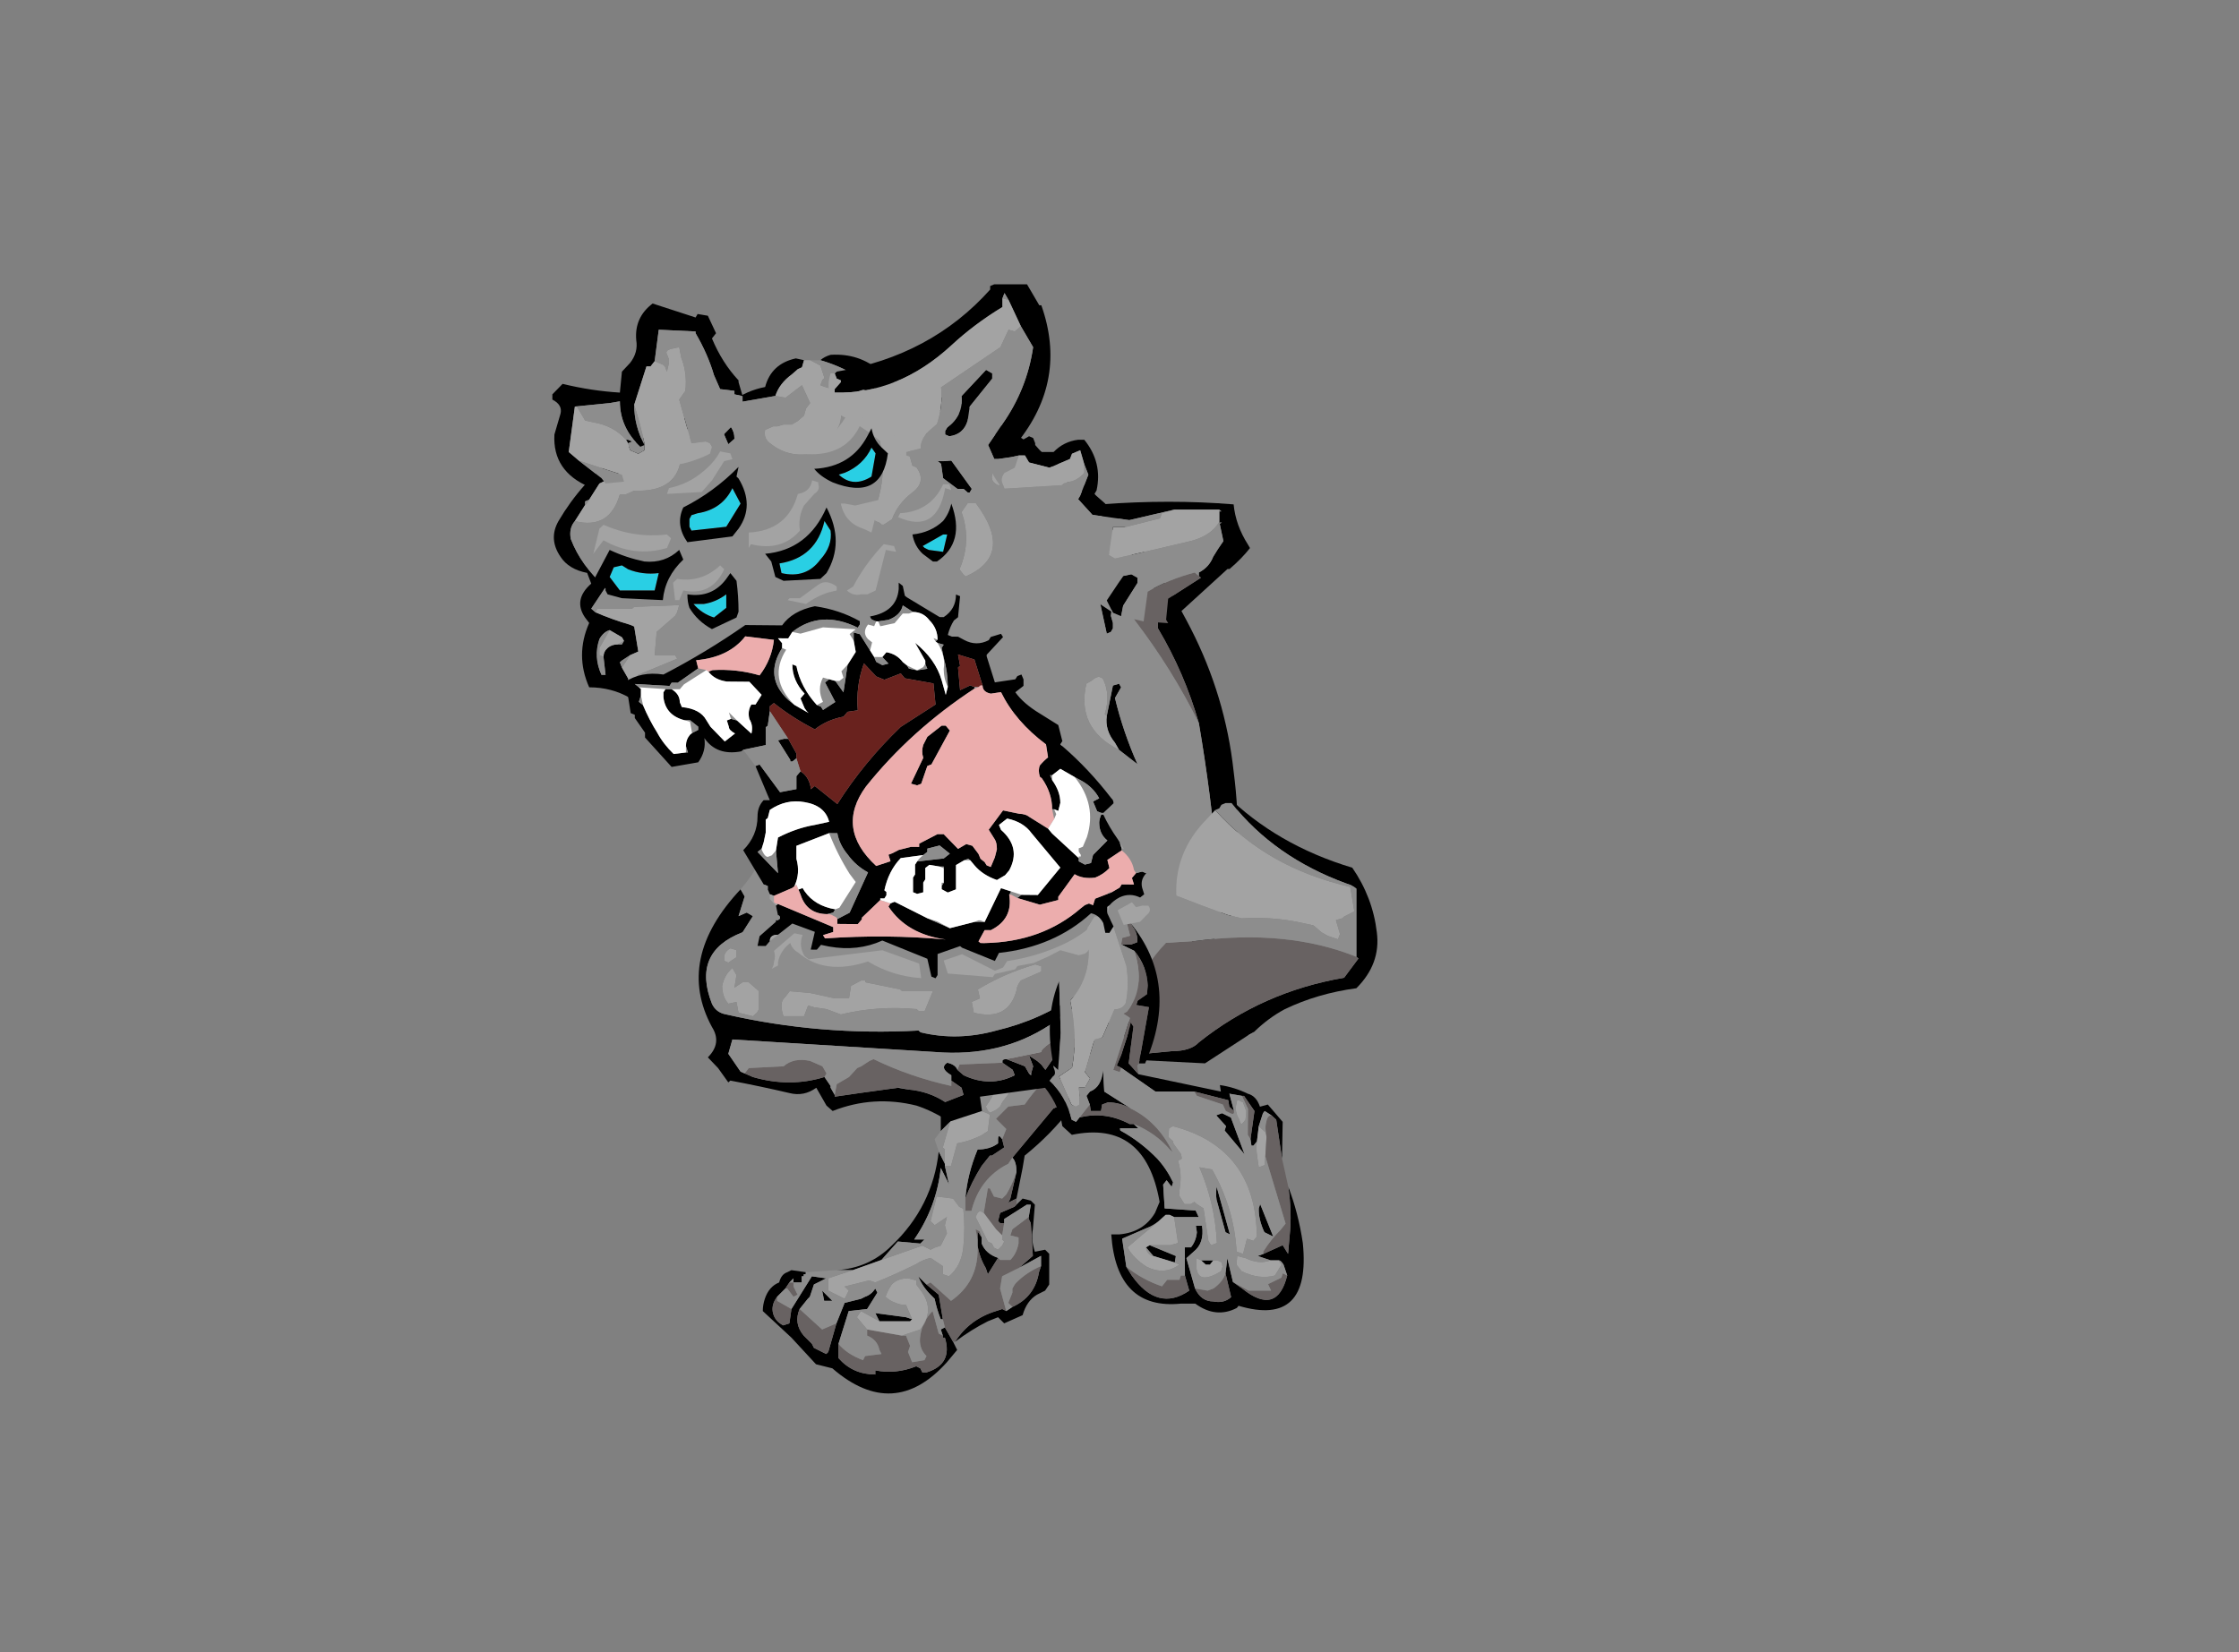 <?xml version="1.0" encoding="UTF-8" standalone="no"?>
<svg xmlns:ffdec="https://www.free-decompiler.com/flash" xmlns:xlink="http://www.w3.org/1999/xlink" ffdec:objectType="frame" height="282.75px" width="383.05px" xmlns="http://www.w3.org/2000/svg">
  <rect width="100%" height="100%" fill="#808080" stroke="none"/>
  <g transform="matrix(1.0, 0.0, 0.0, 1.0, 172.1, 228.35)">
    <use ffdec:characterId="138" ffdec:characterName="a_RightLegRun3" height="66.85" transform="matrix(1.0, 0.0, 0.0, 1.0, -41.6, -56.5)" width="58.8" xlink:href="#sprite0"/>
    <use ffdec:characterId="158" ffdec:characterName="a_Body" height="150.15" transform="matrix(1.0, 0.0, 0.0, 0.874, -77.25, -167.634)" width="116.9" xlink:href="#sprite1"/>
    <use ffdec:characterId="156" ffdec:characterName="a_Horns" height="156.1" transform="matrix(1.0, 0.0, 0.0, 0.854, -77.6, -179.701)" width="141.05" xlink:href="#sprite2"/>
    <use ffdec:characterId="140" ffdec:characterName="a_LeftLegRun3" height="66.5" transform="matrix(1.0, 0.0, 0.158, 1.058, 1.1, -74.15)" width="40.95" xlink:href="#sprite3"/>
    <use ffdec:characterId="152" ffdec:characterName="a_Eyes" height="43.4" transform="matrix(1.0, 0.0, 0.0, 0.944, -70.6, -161.67)" width="61.95" xlink:href="#sprite4"/>
    <use ffdec:characterId="150" ffdec:characterName="a_MouthIdle" height="99.05" transform="matrix(1, 0.009, 0.0, 0.792, -65.249, -139.874)" width="102.2" xlink:href="#sprite5"/>
  </g>
  <defs>
    <g id="sprite0" transform="matrix(1.0, 0.0, 0.0, 1.0, 0.0, -1.05)">
      <use ffdec:characterId="137" height="9.55" transform="matrix(7.0, 0.0, 0.0, 7.0, 0.0, 1.05)" width="8.4" xlink:href="#shape0"/>
    </g>
    <g id="shape0" transform="matrix(1.0, 0.0, 0.0, 1.0, 0.0, -0.15)">
      <path d="M8.35 0.8 Q8.4 1.1 8.3 1.35 7.7 2.8 6.4 3.85 L6.35 4.15 6.2 4.9 6.0 5.0 6.05 4.9 6.2 4.25 Q6.2 4.0 6.1 3.9 L7.1 2.7 Q7.7 2.45 7.75 1.75 L8.0 1.75 8.05 1.7 8.15 1.65 8.2 1.55 Q8.4 1.25 8.25 0.85 L8.35 0.8 M6.2 5.05 L6.35 4.9 6.55 4.95 6.65 5.05 6.6 5.65 Q6.55 5.9 6.65 6.2 L6.9 6.15 7.0 6.25 7.0 7.0 6.9 7.15 Q6.8 7.2 6.7 7.25 6.45 7.4 6.35 7.75 L5.9 7.95 5.75 7.8 5.5 7.9 Q5.1 8.1 4.7 8.4 5.05 7.85 5.7 7.65 L5.85 7.6 5.95 7.65 6.1 7.55 Q6.65 7.3 6.75 6.7 L6.8 6.55 6.8 6.3 6.25 6.6 6.2 6.65 6.6 6.3 6.55 5.5 6.5 5.4 6.5 5.35 6.55 5.05 6.45 5.05 5.9 5.4 5.9 5.5 5.8 5.5 5.75 5.45 5.8 5.25 6.15 5.1 6.2 5.05 M4.65 8.4 L4.75 8.6 4.5 8.9 Q3.2 10.35 1.7 9.05 L1.3 8.95 0.7 8.3 0.0 7.65 Q0.0 7.5 0.05 7.35 0.15 7.05 0.4 6.95 0.45 6.75 0.6 6.7 L0.7 6.65 1.05 6.7 1.05 6.75 1.0 6.75 1.0 6.8 0.95 6.8 0.95 6.95 0.75 6.95 0.75 6.85 0.65 6.95 0.55 7.1 0.35 7.3 Q0.2 7.5 0.25 7.7 0.3 7.9 0.5 8.0 L0.65 7.95 0.7 7.6 1.2 6.8 1.55 6.85 1.25 7.0 1.15 7.3 1.1 7.35 0.9 7.6 Q0.75 7.95 1.0 8.25 L1.2 8.45 1.25 8.55 1.55 8.7 1.6 8.65 1.8 7.95 2.0 7.45 2.4 7.35 2.5 7.3 Q2.65 7.25 2.75 7.1 L2.8 7.2 2.55 7.6 2.1 7.65 1.85 8.45 1.85 8.8 Q2.2 9.2 2.75 9.2 L2.75 9.1 Q3.25 9.2 3.75 9.0 L3.85 9.05 3.9 9.15 4.0 9.15 Q4.65 8.95 4.45 8.3 L4.4 8.3 4.4 8.25 4.35 8.1 4.45 8.05 4.65 8.4 M1.8 6.65 Q2.6 6.6 3.15 6.05 4.15 5.1 4.3 3.75 L4.45 4.05 4.45 4.1 4.55 4.55 4.35 4.15 Q4.25 5.1 3.7 5.9 L3.95 5.9 3.85 6.0 3.3 5.95 2.9 6.4 2.2 6.65 1.8 6.65 M4.35 3.25 L4.35 2.7 4.45 2.65 5.0 2.55 4.7 2.9 4.35 3.25 M5.85 3.45 L5.9 3.65 5.6 3.85 5.55 3.85 5.35 4.1 Q5.1 4.5 4.95 4.9 5.0 4.3 5.25 3.7 5.55 3.7 5.75 3.55 L5.75 3.45 Q5.75 3.3 5.85 3.45 M5.75 6.35 L5.5 6.75 5.45 6.6 Q5.3 6.35 5.25 6.05 L5.25 5.9 5.25 5.7 5.35 5.85 5.35 6.0 Q5.45 6.25 5.75 6.35 M4.0 7.0 L4.3 7.25 4.4 7.85 4.35 7.85 Q4.25 7.6 4.2 7.35 L4.1 7.25 Q3.9 7.05 3.8 6.8 L4.0 7.0 M2.85 7.9 L2.75 7.7 3.5 7.8 3.65 7.85 3.6 7.9 2.85 7.9 M1.5 7.4 L1.45 7.15 1.7 7.4 1.5 7.4" fill="#000000" fill-rule="evenodd" stroke="none"/>
      <path d="M8.0 0.25 Q8.2 0.45 8.3 0.7 L8.35 0.8 8.25 0.85 Q8.4 1.25 8.2 1.55 L8.15 1.65 8.05 1.7 8.0 1.75 7.75 1.75 Q7.7 2.45 7.1 2.7 L6.1 3.9 6.0 4.05 Q5.3 4.4 5.1 5.2 L4.95 5.2 4.95 4.9 Q5.1 4.5 5.35 4.1 L5.55 3.85 5.6 3.85 5.9 3.65 5.85 3.45 5.95 3.2 5.7 2.95 6.0 2.65 6.4 2.6 Q6.85 1.95 7.45 1.55 7.5 1.5 7.5 1.4 L7.8 1.25 8.0 0.25 M6.2 4.9 L6.2 5.05 6.15 5.1 5.8 5.25 5.75 5.45 5.8 5.5 5.9 5.5 5.85 5.8 5.7 5.65 5.4 5.25 5.5 4.65 5.55 4.65 5.65 4.85 5.85 4.9 5.95 4.8 Q6.1 4.55 6.2 4.25 L6.05 4.9 6.0 5.0 6.2 4.9 M6.5 5.35 L6.5 5.4 6.55 5.5 6.6 6.3 6.2 6.65 6.25 6.6 5.85 6.8 5.8 7.1 5.95 7.65 5.85 7.6 5.7 7.65 Q5.05 7.85 4.7 8.4 L4.65 8.4 4.45 8.05 4.4 7.85 4.3 7.25 4.0 7.0 4.1 6.95 4.6 7.4 Q5.25 6.95 5.25 6.15 L5.25 6.05 Q5.3 6.35 5.45 6.6 L5.5 6.75 5.75 6.35 5.8 6.4 6.05 6.4 Q6.2 6.25 6.25 6.0 L6.25 5.85 6.05 5.8 6.1 5.65 6.5 5.35 M6.8 6.55 L6.75 6.7 Q6.65 7.3 6.1 7.55 L6.0 7.45 6.1 7.2 6.1 7.1 Q6.15 7.0 6.2 6.95 6.45 6.7 6.8 6.55 M0.65 6.95 L0.75 6.95 0.75 7.05 0.85 7.25 0.75 7.3 0.6 7.1 0.55 7.1 0.65 6.95 M0.35 7.3 L0.35 7.4 0.7 7.6 0.65 7.95 0.5 8.0 Q0.3 7.9 0.25 7.7 0.2 7.5 0.35 7.3 M0.9 7.6 L1.45 8.1 1.8 7.95 1.6 8.65 1.55 8.7 1.25 8.55 1.2 8.45 1.0 8.25 Q0.75 7.95 0.9 7.6 M1.85 8.45 Q2.05 8.7 2.45 8.85 L2.5 8.75 2.9 8.7 2.85 8.6 Q2.8 8.35 2.55 8.25 L2.55 8.1 3.4 8.25 3.5 8.25 3.6 8.5 3.55 8.65 3.65 8.9 3.95 8.85 4.0 8.75 Q3.8 8.55 3.85 8.25 3.9 7.9 4.15 7.65 L4.3 8.2 4.4 8.25 4.4 8.3 4.45 8.3 Q4.65 8.95 4.0 9.15 L3.9 9.15 3.85 9.05 3.75 9.0 Q3.25 9.2 2.75 9.1 L2.75 9.2 Q2.2 9.2 1.85 8.8 L1.85 8.45 M5.25 5.9 L5.2 5.65 5.3 5.7 5.35 5.85 5.25 5.7 5.25 5.9" fill="#686262" fill-rule="evenodd" stroke="none"/>
      <path d="M7.7 0.9 L7.6 1.0 7.1 1.2 7.05 1.4 6.95 1.65 6.8 1.85 6.55 2.1 6.1 2.1 6.0 2.35 5.85 2.55 5.8 2.65 Q5.7 2.75 5.55 2.8 L5.5 2.75 5.45 2.65 Q5.6 2.45 5.7 2.2 6.2 1.15 6.95 0.3 L7.7 0.25 7.7 0.9 M5.4 5.25 L5.7 5.65 5.85 5.8 5.85 5.9 5.9 5.95 5.85 6.05 5.75 6.15 5.65 6.1 5.6 6.0 5.5 5.95 5.2 5.35 5.25 5.25 5.3 5.2 5.4 5.25 M4.45 4.05 L4.45 3.7 4.4 3.65 4.6 2.95 4.85 2.8 Q5.2 2.65 5.55 2.85 L5.5 3.25 5.35 3.35 Q5.05 3.5 4.75 3.55 L4.6 4.1 4.45 4.1 4.45 4.05 M2.9 6.4 L3.9 6.05 4.1 6.15 4.2 6.1 4.35 6.05 4.5 5.75 4.45 5.55 4.5 5.35 4.2 5.55 4.1 5.45 4.25 4.85 4.65 4.9 4.8 5.1 4.9 5.15 Q4.95 5.6 4.9 6.1 4.85 6.55 4.55 6.8 L4.4 6.75 4.4 6.55 4.1 6.35 Q3.9 6.4 3.75 6.5 3.25 6.75 2.75 6.95 L2.6 6.9 2.0 7.05 2.1 7.15 2.0 7.35 1.6 7.15 1.6 6.85 2.2 6.65 2.9 6.4 M2.55 8.1 L2.3 7.8 2.4 7.65 2.85 7.9 3.6 7.9 3.65 7.85 3.5 7.5 Q3.35 7.5 3.25 7.45 3.1 7.4 3.0 7.3 3.05 7.15 3.15 7.0 3.3 6.85 3.55 6.85 L3.75 6.9 3.75 7.0 3.9 7.2 Q4.2 7.65 3.85 8.1 L3.4 8.25 2.55 8.1" fill="#a3a3a3" fill-rule="evenodd" stroke="none"/>
      <path d="M4.7 8.4 L4.65 8.4 4.7 8.4 M1.05 6.7 L1.8 6.65 2.2 6.65 1.6 6.85 1.6 7.15 2.0 7.35 2.1 7.15 2.0 7.05 2.6 6.9 2.75 6.95 Q3.25 6.75 3.75 6.5 3.9 6.4 4.1 6.35 L4.4 6.55 4.4 6.75 4.55 6.8 Q4.85 6.55 4.9 6.1 4.95 5.6 4.9 5.15 L4.8 5.1 4.65 4.9 4.25 4.85 4.1 5.45 4.2 5.55 4.5 5.35 4.45 5.55 4.5 5.75 4.35 6.05 4.2 6.1 4.1 6.15 3.9 6.05 2.9 6.4 3.3 5.95 3.85 6.0 3.95 5.9 3.7 5.9 Q4.25 5.1 4.35 4.15 L4.55 4.55 4.45 4.1 4.6 4.1 4.75 3.55 Q5.05 3.5 5.35 3.35 L5.5 3.25 5.55 2.85 Q5.2 2.65 4.85 2.8 L4.6 2.95 4.4 3.65 4.45 3.7 4.45 4.05 4.3 3.75 4.2 3.45 4.35 3.25 4.7 2.9 5.0 2.55 Q5.4 2.3 5.55 1.85 6.2 -0.25 8.0 0.25 L7.8 1.25 7.5 1.4 Q7.5 1.5 7.45 1.55 6.85 1.95 6.4 2.6 L6.0 2.65 5.7 2.95 5.95 3.2 5.85 3.45 Q5.75 3.3 5.75 3.45 L5.75 3.55 Q5.55 3.7 5.25 3.7 5.0 4.3 4.95 4.9 L4.95 5.2 5.1 5.2 Q5.3 4.4 6.0 4.05 L6.1 3.9 Q6.2 4.0 6.2 4.25 6.1 4.55 5.95 4.8 L5.85 4.9 5.65 4.85 5.55 4.65 5.5 4.65 5.4 5.25 5.3 5.2 5.25 5.25 5.2 5.35 5.5 5.95 5.6 6.0 5.65 6.1 5.75 6.15 5.85 6.05 5.9 5.95 5.85 5.9 5.85 5.8 5.9 5.5 5.9 5.4 6.45 5.05 6.55 5.05 6.5 5.35 6.1 5.65 6.05 5.8 6.25 5.85 6.25 6.0 Q6.2 6.25 6.05 6.4 L5.8 6.4 5.75 6.35 Q5.45 6.25 5.35 6.0 L5.35 5.85 5.3 5.7 5.2 5.65 5.25 5.9 5.25 6.05 5.25 6.15 Q5.25 6.95 4.6 7.4 L4.1 6.95 4.0 7.0 3.8 6.8 Q3.9 7.05 4.1 7.25 L4.2 7.35 Q4.25 7.6 4.35 7.85 L4.4 7.85 4.45 8.05 4.35 8.1 4.4 8.25 4.3 8.2 4.15 7.65 Q3.9 7.9 3.85 8.25 3.8 8.55 4.0 8.75 L3.95 8.85 3.65 8.9 3.55 8.65 3.6 8.5 3.5 8.25 3.4 8.25 3.85 8.1 Q4.2 7.65 3.9 7.2 L3.75 7.0 3.75 6.9 3.55 6.85 Q3.3 6.85 3.15 7.0 3.05 7.15 3.0 7.3 3.1 7.4 3.25 7.45 3.35 7.5 3.5 7.5 L3.65 7.85 3.5 7.8 2.75 7.7 2.85 7.9 2.4 7.65 2.3 7.8 2.55 8.1 2.55 8.25 Q2.8 8.35 2.85 8.6 L2.9 8.7 2.5 8.75 2.45 8.85 Q2.05 8.7 1.85 8.45 L2.1 7.65 2.55 7.6 2.8 7.2 2.75 7.1 Q2.65 7.25 2.5 7.3 L2.4 7.35 2.0 7.45 1.8 7.95 1.45 8.1 0.9 7.6 1.1 7.35 1.15 7.3 1.25 7.0 1.55 6.85 1.2 6.8 0.7 7.6 0.35 7.4 0.35 7.3 0.55 7.1 0.6 7.1 0.75 7.3 0.85 7.25 0.75 7.05 0.75 6.95 0.65 6.95 0.75 6.85 0.75 6.95 0.95 6.95 0.95 6.8 1.0 6.8 1.0 6.75 1.05 6.75 1.05 6.7 M7.7 0.9 L7.7 0.25 6.95 0.3 Q6.2 1.15 5.7 2.2 5.6 2.45 5.45 2.65 L5.5 2.75 5.55 2.8 Q5.7 2.75 5.8 2.65 L5.85 2.55 6.0 2.35 6.1 2.1 6.55 2.1 6.8 1.85 6.95 1.65 7.05 1.4 7.1 1.2 7.6 1.0 7.7 0.9 M6.15 5.1 L6.2 5.05 6.15 5.1 M5.95 7.65 L5.8 7.1 5.85 6.8 6.25 6.6 6.8 6.3 6.8 6.55 Q6.45 6.7 6.2 6.95 6.15 7.0 6.1 7.1 L6.1 7.2 6.0 7.45 6.1 7.55 5.95 7.65 M4.4 8.3 L4.45 8.3 4.4 8.3 M1.5 7.4 L1.7 7.4 1.45 7.15 1.5 7.4" fill="#8d8d8d" fill-rule="evenodd" stroke="none"/>
    </g>
    <g id="sprite1" transform="matrix(1.0, 0.0, 0.0, 1.0, -2.1, -16.1)">
      <use ffdec:characterId="157" height="21.45" transform="matrix(7.0, 0.0, 0.0, 7.0, 2.1, 16.1)" width="16.7" xlink:href="#shape1"/>
    </g>
    <g id="shape1" transform="matrix(1.0, 0.0, 0.0, 1.0, -0.3, -2.3)">
      <path d="M12.4 5.4 L9.95 3.8 9.65 3.9 9.4 4.2 9.4 4.5 9.35 4.55 9.25 4.55 9.25 4.3 9.25 4.05 9.05 3.8 Q8.65 3.45 8.15 3.25 L7.9 3.05 Q7.4 2.65 6.8 2.45 6.9 2.35 7.05 2.3 7.75 2.25 8.25 2.75 8.75 3.25 9.4 3.7 L9.85 3.45 10.2 3.65 Q11.55 4.4 12.65 5.4 L12.7 5.45 Q12.7 5.55 12.65 5.55 L12.4 5.4 M5.7 3.45 L4.7 3.65 4.65 3.6 Q5.0 3.3 5.45 3.2 5.6 2.55 6.2 2.4 L6.4 2.45 6.35 2.65 6.25 2.7 6.1 2.85 Q5.8 3.1 5.7 3.45 M4.3 3.95 Q4.5 4.1 4.6 4.3 4.7 4.45 4.7 4.65 L4.55 4.8 4.4 4.4 4.25 4.15 3.85 4.2 3.75 4.2 Q2.7 5.2 1.4 5.9 L1.15 6.35 1.05 6.4 1.05 6.5 0.8 6.95 Q0.65 7.15 0.7 7.45 0.95 8.2 1.55 8.8 L1.2 9.4 1.3 9.5 Q1.7 9.7 2.15 9.85 L2.25 9.9 2.35 10.6 2.15 10.7 1.95 10.85 1.9 10.9 1.95 11.05 2.1 11.35 2.15 11.9 Q1.7 11.6 1.15 11.6 0.8 10.7 1.15 9.8 L1.05 9.65 Q0.75 9.15 1.2 8.7 L1.1 8.4 Q0.65 8.3 0.45 7.95 0.15 7.45 0.4 6.95 1.5 4.8 3.9 3.9 L4.25 3.95 4.3 3.95 M4.85 17.25 L4.95 17.45 4.8 18.0 5.0 17.9 5.15 18.0 4.9 18.45 Q3.65 19.0 4.15 20.45 4.25 20.7 4.5 20.75 6.8 21.35 9.2 21.2 L9.25 21.25 Q10.15 21.5 11.1 21.2 12.2 20.9 13.05 20.2 L13.35 20.25 13.5 20.45 13.45 20.6 13.15 20.55 13.05 20.55 12.95 20.6 12.9 20.65 12.75 20.65 Q12.65 20.9 12.4 21.05 11.2 21.95 9.6 21.8 L4.65 21.45 4.55 21.85 4.85 22.35 4.95 22.4 5.15 22.5 Q6.05 22.8 6.9 22.5 L7.05 22.75 7.05 22.8 7.15 23.0 7.15 23.05 7.75 22.95 8.7 22.8 8.95 22.85 Q9.45 22.9 9.85 23.2 L10.3 23.0 10.25 22.8 10.0 22.6 10.0 22.45 Q9.7 22.25 9.9 22.1 10.1 22.15 10.15 22.3 L10.3 22.45 Q10.95 22.8 11.55 22.45 L11.5 22.3 11.25 22.1 11.25 22.05 Q11.25 22.0 11.35 22.0 L11.8 22.2 11.9 22.4 11.95 22.45 11.95 22.4 12.0 22.2 11.9 21.9 12.1 22.05 12.2 22.15 12.3 22.3 12.6 21.8 13.35 21.55 13.65 21.45 13.6 20.8 13.7 20.8 13.9 21.05 Q15.2 20.85 15.75 19.6 16.15 18.75 15.55 18.1 L15.6 18.1 15.8 18.2 16.0 18.4 16.1 18.4 16.6 17.9 Q16.55 17.25 16.5 16.6 16.35 14.6 16.05 12.6 15.7 11.2 15.05 9.95 L15.05 9.75 15.0 9.65 15.05 9.1 14.85 8.65 14.3 7.7 14.2 7.55 13.75 6.95 13.35 6.2 Q13.15 6.1 12.95 6.0 L12.8 5.85 13.25 5.95 13.75 6.45 Q15.0 8.05 15.85 9.95 16.7 11.85 16.9 13.95 17.15 16.15 16.8 18.2 L16.75 18.2 16.7 18.2 16.7 18.25 16.35 18.75 15.8 19.85 15.6 20.2 Q15.1 20.95 14.3 21.3 L14.4 21.3 Q13.25 21.75 12.55 22.7 L12.3 22.8 10.7 23.05 10.75 23.45 9.95 23.75 Q9.55 23.45 9.15 23.3 8.1 23.0 7.1 23.45 L6.95 23.3 6.7 22.8 Q6.4 23.05 6.05 22.95 5.3 22.75 4.6 22.6 L4.55 22.65 4.3 22.25 4.05 21.95 Q4.4 21.55 4.15 21.1 3.25 19.2 4.85 17.25 M14.2 8.45 Q13.95 9.0 13.9 9.6 L13.95 9.8 13.95 9.95 13.9 10.05 13.8 10.1 13.6 9.05 13.7 9.0 13.7 8.75 14.15 8.4 14.2 8.45 M13.8 12.4 L13.95 11.55 14.1 11.5 14.15 11.6 14.0 11.9 Q14.2 12.85 14.55 13.75 L14.1 13.35 14.0 13.15 Q13.75 12.8 13.8 12.4 M9.55 5.0 L9.65 4.95 9.9 5.1 10.5 6.05 10.45 6.15 10.4 6.15 10.3 6.05 10.15 6.05 9.8 5.75 9.75 5.35 9.7 5.3 Q9.55 5.2 9.55 5.0 M2.0 10.3 L1.95 10.2 1.65 10.0 Q1.5 10.05 1.4 10.25 1.25 10.75 1.45 11.25 L1.55 11.25 1.5 10.75 Q1.5 10.6 1.6 10.5 1.7 10.4 1.85 10.4 L1.95 10.4 2.0 10.3" fill="#000000" fill-rule="evenodd" stroke="none"/>
      <path d="M12.65 5.55 L12.75 5.65 12.5 5.75 12.45 5.8 Q11.8 5.75 11.15 5.95 10.95 5.85 11.0 5.65 11.0 5.55 11.1 5.45 11.2 5.4 11.3 5.3 L11.3 5.1 Q11.85 5.3 12.4 5.4 L12.65 5.55 M9.25 4.3 L9.0 4.7 8.95 4.95 Q8.95 5.05 9.0 5.2 L9.05 5.4 9.15 5.45 Q9.4 5.85 9.05 6.15 8.7 6.45 8.55 6.9 L8.35 7.05 8.3 7.05 8.25 7.0 8.15 6.95 8.05 6.85 Q8.65 5.3 7.95 3.8 L7.8 3.7 7.55 3.7 7.5 3.75 7.45 3.75 7.3 3.85 Q7.35 4.25 7.1 4.55 L6.65 5.05 Q6.05 5.2 5.6 4.8 5.4 4.65 5.45 4.4 L5.65 4.3 5.75 4.3 5.9 4.25 6.1 4.25 6.25 4.15 6.4 4.0 6.45 3.8 6.55 3.65 6.35 3.15 5.95 3.5 5.7 3.45 Q5.8 3.1 6.1 2.85 L6.25 2.7 6.35 2.65 6.4 2.45 6.55 2.45 6.8 2.6 6.9 2.95 6.85 3.0 6.8 3.15 Q7.45 3.45 8.15 3.25 8.65 3.45 9.05 3.8 L9.25 4.05 9.25 4.3 M3.85 4.2 Q3.8 4.5 3.55 4.65 L3.4 4.7 3.45 4.95 3.4 5.1 Q3.35 6.15 2.25 6.1 L2.05 6.2 1.9 6.2 Q1.65 7.2 0.8 6.95 L1.05 6.5 1.1 6.45 1.15 6.35 1.4 5.9 Q2.7 5.2 3.75 4.2 L3.85 4.2 M1.3 9.5 L1.35 9.4 2.2 9.4 2.25 9.35 3.35 9.3 3.3 9.5 3.25 9.6 2.8 10.05 2.75 10.7 3.25 10.7 3.3 10.8 2.35 11.25 2.2 11.45 2.1 11.35 1.95 11.05 2.15 10.7 2.35 10.6 2.25 9.9 2.15 9.85 Q1.7 9.7 1.3 9.5 M14.25 7.65 L13.75 7.9 13.6 7.8 13.65 7.0 13.75 6.95 14.2 7.55 14.25 7.65 M13.8 12.4 Q13.75 12.8 14.0 13.15 L14.1 13.35 Q13.05 12.75 13.3 11.5 L13.45 11.4 13.5 11.35 13.6 11.3 13.7 11.35 Q13.9 11.8 13.75 12.35 L13.8 12.4 M10.4 6.45 L10.6 6.45 Q11.55 7.9 10.35 8.5 L10.3 8.45 10.2 8.3 Q10.5 7.5 10.25 6.7 L10.4 6.45 M1.65 10.0 L1.95 10.2 2.0 10.3 1.85 10.4 Q1.7 10.4 1.6 10.5 1.5 10.6 1.5 10.75 L1.4 10.7 1.4 10.5 1.65 10.0 M7.4 7.75 L7.4 7.75 M4.9 19.85 L5.05 19.85 5.3 20.1 5.3 20.6 5.25 20.7 5.15 20.8 4.8 20.7 4.75 20.4 4.55 20.45 Q4.4 20.25 4.4 19.95 4.45 19.65 4.65 19.45 L4.75 19.65 4.7 20.0 4.9 19.85 M4.6 18.9 L4.75 18.95 4.75 19.15 4.55 19.3 4.45 19.25 4.45 19.15 Q4.45 19.0 4.6 18.9 M10.7 20.3 L10.65 20.05 Q11.3 19.6 12.05 19.35 L12.2 19.4 12.2 19.55 11.7 19.8 Q11.6 19.95 11.6 20.05 11.4 20.95 10.55 20.7 L10.5 20.4 10.7 20.3 M6.55 20.15 L7.15 20.3 7.5 20.3 7.55 19.95 7.8 19.8 7.9 19.8 7.9 19.85 8.75 20.05 8.8 20.1 9.55 20.1 9.35 20.65 9.2 20.65 9.15 20.6 Q8.2 20.5 7.3 20.75 L6.95 20.6 6.65 20.55 6.5 20.5 6.4 20.8 5.9 20.8 Q5.85 20.65 5.85 20.5 5.85 20.35 5.95 20.25 L6.05 20.1 6.55 20.15" fill="#a3a3a3" fill-rule="evenodd" stroke="none"/>
      <path d="M4.95 22.4 L5.05 22.25 5.9 22.2 Q6.15 21.95 6.55 22.05 L6.85 22.2 6.95 22.4 6.9 22.5 Q6.05 22.8 5.15 22.5 L4.95 22.4 M7.15 23.0 L7.2 22.7 7.5 22.5 7.7 22.25 7.8 22.2 8.0 22.05 8.1 22.0 Q9.0 22.5 10.0 22.75 L10.0 22.6 10.25 22.8 10.3 23.0 9.85 23.2 Q9.45 22.9 8.95 22.85 L8.75 22.8 8.7 22.8 7.75 22.95 7.15 23.05 7.15 23.0 M10.15 22.3 L10.2 22.15 11.25 22.1 11.5 22.3 11.55 22.45 Q10.95 22.8 10.3 22.45 L10.15 22.3 M11.35 22.0 L12.2 21.8 Q12.2 21.75 12.25 21.7 12.7 21.2 13.35 21.55 L12.6 21.8 12.3 22.3 12.2 22.15 12.1 22.05 11.9 21.9 12.0 22.2 11.95 22.4 11.9 22.4 11.8 22.2 11.35 22.0 M16.05 12.6 Q15.4 11.1 14.5 9.75 14.4 9.6 14.45 9.45 L14.55 8.85 14.85 8.65 15.05 9.1 15.0 9.65 15.05 9.75 15.05 9.95 Q15.7 11.2 16.05 12.6" fill="#686262" fill-rule="evenodd" stroke="none"/>
      <path d="M12.4 5.4 Q11.85 5.3 11.3 5.1 L11.3 5.3 Q11.2 5.4 11.1 5.45 11.0 5.55 11.0 5.65 10.95 5.85 11.15 5.95 11.8 5.75 12.45 5.8 L12.5 5.75 12.75 5.65 12.65 5.55 Q12.7 5.55 12.7 5.45 L12.65 5.4 13.25 5.95 12.8 5.85 12.95 6.0 Q13.15 6.1 13.35 6.2 L13.75 6.95 13.65 7.0 13.6 7.8 13.75 7.9 14.25 7.65 14.3 7.7 14.85 8.65 14.55 8.85 14.45 9.45 Q14.4 9.6 14.5 9.75 15.4 11.1 16.05 12.6 16.35 14.6 16.5 16.6 16.55 17.25 16.6 17.9 L16.1 18.4 16.0 18.4 15.8 18.2 15.6 18.1 15.55 18.1 Q16.15 18.75 15.75 19.6 15.2 20.85 13.9 21.05 L13.7 20.8 13.6 20.8 13.65 21.45 13.35 21.55 Q12.7 21.2 12.25 21.7 12.2 21.75 12.2 21.8 L11.35 22.0 Q11.25 22.0 11.25 22.05 L11.25 22.1 10.2 22.15 10.15 22.3 Q10.1 22.15 9.9 22.1 9.7 22.25 10.0 22.45 L10.0 22.6 10.0 22.75 Q9.0 22.5 8.1 22.0 L8.0 22.05 7.8 22.2 7.7 22.25 7.5 22.5 7.2 22.7 7.15 23.0 7.05 22.8 7.05 22.75 6.9 22.5 6.95 22.4 6.85 22.2 6.55 22.05 Q6.15 21.95 5.9 22.2 L5.05 22.25 4.95 22.4 4.85 22.35 4.55 21.85 4.65 21.45 9.6 21.8 Q11.2 21.95 12.4 21.05 12.65 20.9 12.75 20.65 L12.9 20.65 12.95 20.6 13.05 20.55 13.15 20.55 13.45 20.6 13.5 20.45 13.35 20.25 13.05 20.2 Q12.2 20.9 11.1 21.2 10.15 21.5 9.25 21.25 L9.2 21.2 Q6.8 21.35 4.5 20.75 4.25 20.7 4.15 20.45 3.65 19.0 4.9 18.45 L5.15 18.0 5.0 17.9 4.8 18.0 4.95 17.45 4.85 17.25 Q6.0 15.75 5.35 13.95 4.6 11.75 2.15 11.9 L2.1 11.35 2.2 11.45 2.35 11.25 3.3 10.8 3.25 10.7 2.75 10.7 2.8 10.05 3.25 9.6 3.3 9.5 3.35 9.3 2.25 9.35 2.2 9.4 1.35 9.4 1.3 9.5 1.2 9.4 1.55 8.8 Q0.95 8.2 0.7 7.45 0.65 7.15 0.8 6.95 1.65 7.2 1.9 6.2 L2.05 6.2 2.25 6.1 Q3.35 6.15 3.4 5.1 L3.45 4.95 3.4 4.7 3.55 4.65 Q3.8 4.5 3.85 4.2 L4.25 4.15 4.4 4.4 4.55 4.8 4.7 4.65 Q4.7 4.45 4.6 4.3 4.5 4.1 4.3 3.95 L4.65 3.6 4.7 3.65 5.7 3.45 5.95 3.5 6.35 3.15 6.55 3.65 6.45 3.8 6.4 4.0 6.25 4.15 6.1 4.25 5.9 4.25 5.75 4.3 5.65 4.3 5.45 4.4 Q5.4 4.65 5.6 4.8 6.05 5.2 6.65 5.05 L7.1 4.55 Q7.35 4.25 7.3 3.85 L7.45 3.75 7.5 3.75 7.55 3.7 7.8 3.7 7.95 3.8 Q8.65 5.3 8.05 6.85 L8.15 6.95 8.25 7.0 8.3 7.05 8.35 7.05 8.55 6.9 Q8.7 6.45 9.05 6.15 9.4 5.85 9.15 5.45 L9.05 5.4 9.0 5.2 Q8.95 5.05 8.95 4.95 L9.0 4.7 9.25 4.3 9.25 4.55 9.35 4.55 9.4 4.5 9.4 4.2 9.65 3.9 9.95 3.8 12.4 5.4 M14.2 8.45 L14.15 8.4 13.7 8.75 13.7 9.0 13.6 9.05 13.8 10.1 13.9 10.05 13.95 9.95 13.95 9.8 13.9 9.6 Q13.95 9.0 14.2 8.45 M14.1 13.35 L14.55 13.75 Q14.2 12.85 14.0 11.9 L14.15 11.6 14.1 11.5 13.95 11.55 13.8 12.4 13.75 12.35 Q13.9 11.8 13.7 11.35 L13.6 11.3 13.5 11.35 13.45 11.4 13.3 11.5 Q13.05 12.75 14.1 13.35 M8.15 3.25 Q7.45 3.45 6.8 3.15 L6.85 3.0 6.9 2.95 6.8 2.6 6.55 2.45 6.8 2.45 Q7.4 2.65 7.9 3.05 L8.15 3.25 M9.55 5.0 Q9.55 5.2 9.7 5.3 L9.75 5.35 9.8 5.75 10.15 6.05 10.3 6.05 10.4 6.15 10.45 6.15 10.5 6.05 9.9 5.1 9.65 4.95 9.55 5.0 M10.4 6.45 L10.25 6.7 Q10.5 7.5 10.2 8.3 L10.3 8.45 10.35 8.5 Q11.55 7.9 10.6 6.45 L10.4 6.45 M1.05 6.5 L1.05 6.4 1.15 6.35 1.1 6.45 1.05 6.5 M2.0 10.3 L1.95 10.4 1.85 10.4 2.0 10.3 M1.5 10.75 L1.55 11.25 1.45 11.25 Q1.25 10.75 1.4 10.25 1.5 10.05 1.65 10.0 L1.4 10.5 1.4 10.7 1.5 10.75 M2.15 10.7 L1.95 11.05 1.9 10.9 1.95 10.85 2.15 10.7 M7.4 7.75 L7.4 7.75 M6.55 20.15 L6.05 20.1 5.95 20.25 Q5.85 20.35 5.85 20.5 5.85 20.65 5.9 20.8 L6.4 20.8 6.5 20.5 6.65 20.55 6.95 20.6 7.3 20.75 Q8.2 20.5 9.15 20.6 L9.2 20.65 9.35 20.65 9.55 20.1 8.8 20.1 8.75 20.05 7.9 19.85 7.9 19.8 7.8 19.8 7.55 19.95 7.5 20.3 7.15 20.3 6.55 20.15 M10.7 20.3 L10.5 20.4 10.55 20.7 Q11.4 20.95 11.6 20.05 11.6 19.95 11.7 19.8 L12.2 19.55 12.2 19.4 12.05 19.35 Q11.3 19.6 10.65 20.05 L10.7 20.3 M4.6 18.9 Q4.45 19.0 4.45 19.15 L4.45 19.25 4.55 19.3 4.75 19.15 4.75 18.95 4.6 18.9 M4.9 19.85 L4.7 20.0 4.75 19.65 4.65 19.45 Q4.45 19.65 4.4 19.95 4.4 20.25 4.55 20.45 L4.75 20.4 4.8 20.7 5.15 20.8 5.25 20.7 5.3 20.6 5.3 20.1 5.05 19.85 4.9 19.85 M14.4 21.3 L14.3 21.3 Q15.1 20.95 15.6 20.2 15.3 20.7 14.85 21.1 L14.8 21.1 14.4 21.3 M16.7 18.25 L16.7 18.2 16.75 18.2 16.7 18.25 M8.7 22.8 L8.75 22.8 8.95 22.85 8.7 22.8 M11.95 22.4 L11.95 22.45 11.9 22.4 11.95 22.4" fill="#8d8d8d" fill-rule="evenodd" stroke="none"/>
    </g>
    <g id="sprite2" transform="matrix(1.0, 0.0, 0.0, 1.0, 0.0, -0.35)">
      <use ffdec:characterId="155" height="22.3" transform="matrix(7.0, 0.0, 0.0, 7.0, 0.0, 0.35)" width="20.15" xlink:href="#shape2"/>
    </g>
    <g id="shape2" transform="matrix(1.0, 0.0, 0.0, 1.0, 0.0, -0.05)">
      <path d="M6.95 2.55 Q9.25 2.1 10.7 0.2 L10.7 0.1 10.8 0.05 11.6 0.05 11.9 0.65 11.95 0.65 Q12.6 2.8 11.35 4.6 L11.65 4.4 11.75 4.45 11.8 4.6 11.8 4.65 11.95 4.85 12.25 4.85 Q12.5 4.55 12.85 4.5 L13.0 4.5 Q13.45 5.15 13.3 5.95 L13.25 6.05 13.4 6.35 Q15.1 6.2 16.65 6.35 16.7 6.95 17.0 7.5 L17.05 7.6 Q16.85 7.9 16.55 8.2 L16.5 8.2 15.05 9.75 15.0 9.65 15.05 9.05 15.85 8.45 15.8 8.4 15.8 8.3 Q16.05 8.15 16.15 7.85 16.25 7.65 16.4 7.4 L16.3 6.85 16.3 6.55 16.35 6.55 16.3 6.5 15.2 6.5 14.1 6.8 13.2 6.65 12.85 6.2 12.9 6.1 13.1 5.5 13.0 5.2 12.9 4.8 12.7 4.9 12.65 5.05 12.15 5.3 11.65 5.15 11.55 4.95 11.4 4.95 11.2 5.0 10.9 5.05 10.8 5.05 10.65 4.65 11.0 4.05 Q11.6 3.05 11.75 1.85 L11.45 1.25 11.15 0.5 11.05 0.3 11.0 0.45 11.0 0.7 Q10.3 1.2 9.75 1.8 8.45 3.2 6.9 3.15 L6.9 3.05 7.05 2.85 7.05 2.8 6.95 2.75 6.9 2.6 6.95 2.55 M13.9 9.55 L13.7 9.45 13.55 9.1 13.95 8.4 14.15 8.35 14.3 8.45 14.3 8.6 13.95 9.25 13.9 9.55 M10.75 2.6 L10.75 2.75 10.2 3.55 10.15 3.95 Q10.05 4.35 9.7 4.4 L9.6 4.35 9.6 4.25 9.65 4.15 Q10.05 3.8 10.0 3.25 L10.6 2.5 10.75 2.6 M1.2 5.6 L0.9 5.85 Q0.0 5.4 0.05 4.35 L0.2 3.75 Q0.25 3.5 0.0 3.35 L0.0 3.2 0.25 2.9 Q0.95 3.1 1.65 3.15 L1.7 2.55 1.9 2.3 Q2.1 2.0 2.05 1.65 2.0 1.0 2.45 0.6 L3.5 1.0 3.55 0.9 3.8 0.95 4.0 1.45 3.9 1.6 Q4.15 2.3 4.55 2.8 L4.55 2.85 4.65 3.25 4.45 3.2 4.45 3.1 4.1 3.05 3.95 2.65 Q3.8 2.05 3.5 1.45 L3.5 1.4 2.6 1.35 2.5 2.25 2.4 2.4 2.3 2.4 2.0 3.5 Q2.0 4.1 2.25 4.65 L2.15 4.7 Q1.65 4.15 1.65 3.4 L1.4 3.45 0.55 3.55 0.4 4.85 0.65 5.1 1.2 5.6 M4.65 3.3 L4.65 3.5 4.65 3.65 4.65 3.5 4.65 3.3 M1.8 4.5 L1.85 4.5 1.95 4.55 1.85 4.6 1.8 4.5 M19.65 19.3 L19.65 17.35 Q19.55 17.25 19.4 17.2 17.65 16.45 16.6 14.9 L16.45 14.65 Q17.7 16.1 19.55 16.75 20.05 17.6 20.15 18.6 20.25 19.5 19.65 20.2 18.7 20.35 17.9 20.8 17.5 21.05 17.15 21.45 L17.0 21.55 15.95 22.35 14.25 22.25 14.25 22.1 15.15 22.0 Q15.6 22.0 15.8 21.75 17.35 20.3 19.35 19.9 L19.7 19.35 19.65 19.3 M16.85 18.2 L16.85 18.2" fill="#000000" fill-rule="evenodd" stroke="none"/>
      <path d="M6.9 2.6 L6.95 2.75 7.05 2.8 7.05 2.85 6.9 3.05 6.9 3.15 Q8.45 3.2 9.75 1.8 10.3 1.2 11.0 0.7 L11.0 0.45 11.15 0.5 11.45 1.25 11.3 1.4 11.15 1.35 10.95 1.85 9.5 3.0 Q9.55 3.5 9.4 4.05 L9.25 4.2 Q9.0 4.45 9.0 4.75 L8.65 4.85 8.65 4.95 8.35 4.9 Q7.8 4.25 7.05 3.8 L6.95 3.6 Q6.65 3.15 6.8 2.6 L6.9 2.6 M11.4 4.95 L11.55 4.95 11.65 5.15 12.15 5.3 12.65 5.05 12.7 4.9 12.9 4.8 13.0 5.2 13.0 5.45 Q12.85 5.65 12.65 5.7 L12.5 5.75 12.45 5.8 11.05 5.9 11.0 5.75 Q10.95 5.6 11.05 5.45 L11.3 5.3 11.4 4.95 M15.2 6.5 L16.3 6.5 16.3 6.55 16.3 6.85 Q16.1 7.25 15.6 7.4 14.7 7.65 13.75 7.9 L13.6 7.8 13.7 7.0 14.0 7.0 14.85 6.75 14.9 6.6 15.2 6.5 M0.65 5.1 L0.4 4.85 0.55 3.55 0.6 3.55 0.8 3.95 1.0 4.0 Q1.5 4.1 1.8 4.5 L1.85 4.6 1.9 4.8 2.1 4.9 2.25 4.8 2.25 4.6 Q2.15 4.05 2.0 3.5 L2.3 2.4 2.4 2.4 2.5 2.25 2.7 2.35 2.75 2.4 2.8 2.55 2.85 2.3 2.85 2.2 2.8 2.05 Q2.75 1.95 2.9 1.9 L3.1 1.85 3.15 2.15 Q3.3 2.6 3.25 3.1 L3.1 3.35 3.4 4.6 3.75 4.55 3.85 4.6 3.9 4.7 3.85 4.9 Q3.6 5.05 3.3 5.15 2.85 5.3 2.35 5.15 L2.3 5.45 1.9 5.75 1.75 5.7 1.7 5.5 0.65 5.1 M16.2 15.1 Q17.45 16.75 19.5 17.3 L19.6 18.0 19.35 18.15 19.3 18.2 19.15 18.25 19.25 18.65 19.2 18.8 18.95 18.7 18.8 18.6 18.6 18.4 18.2 18.3 Q17.55 18.15 16.85 18.2 L16.5 18.1 Q15.9 17.85 15.25 17.55 15.2 16.3 16.0 15.35 L16.2 15.1 M16.85 18.2 L16.85 18.2" fill="#a3a3a3" fill-rule="evenodd" stroke="none"/>
      <path d="M15.8 8.4 L15.85 8.45 15.05 9.05 15.0 9.65 15.05 9.75 14.45 9.7 14.55 8.85 Q15.05 8.5 15.7 8.3 L15.8 8.4 M19.65 19.3 L19.7 19.35 19.35 19.9 Q17.35 20.3 15.8 21.75 15.6 22.0 15.15 22.0 L14.25 22.1 Q14.15 21.95 14.15 21.8 13.9 20.25 15.0 18.9 L15.7 18.85 Q17.95 18.5 19.65 19.3" fill="#686262" fill-rule="evenodd" stroke="none"/>
      <path d="M6.95 2.55 L6.9 2.6 6.8 2.6 6.95 2.55 M11.0 0.45 L11.05 0.3 11.15 0.5 11.0 0.45 M11.45 1.25 L11.75 1.85 Q11.6 3.05 11.0 4.05 L10.65 4.65 10.8 5.05 10.9 5.05 11.2 5.0 11.4 4.95 11.3 5.3 11.05 5.45 Q10.95 5.6 11.0 5.75 L11.05 5.9 12.45 5.8 12.5 5.75 12.65 5.7 Q12.85 5.65 13.0 5.45 L13.0 5.2 13.1 5.5 12.9 6.1 12.85 6.2 13.2 6.65 14.1 6.8 15.2 6.5 14.9 6.6 14.85 6.75 14.0 7.0 13.7 7.0 13.6 7.8 13.75 7.9 Q14.7 7.65 15.6 7.4 16.1 7.25 16.3 6.85 L16.4 7.4 Q16.25 7.65 16.15 7.85 16.05 8.15 15.8 8.3 L15.8 8.4 15.7 8.3 Q15.05 8.5 14.55 8.85 L14.45 9.7 13.9 9.55 13.95 9.25 14.3 8.6 14.3 8.45 14.15 8.35 13.95 8.4 13.55 9.1 13.7 9.45 13.25 9.1 12.75 7.8 12.85 7.4 Q13.05 6.95 12.75 6.55 L12.5 6.65 Q10.95 6.55 10.55 4.85 L10.5 4.95 10.25 5.0 Q9.45 5.25 8.65 4.95 L8.65 4.85 9.0 4.75 Q9.0 4.45 9.25 4.2 L9.4 4.05 Q9.55 3.5 9.5 3.0 L10.95 1.85 11.15 1.35 11.3 1.4 11.45 1.25 M16.3 6.5 L16.35 6.55 16.3 6.55 16.3 6.5 M10.75 2.6 L10.6 2.5 10.0 3.25 Q10.05 3.8 9.65 4.15 L9.6 4.25 9.6 4.35 9.7 4.4 Q10.05 4.35 10.15 3.95 L10.2 3.55 10.75 2.75 10.75 2.6 M1.2 5.6 L0.65 5.1 1.7 5.5 1.75 5.7 1.3 5.75 1.2 5.6 M0.55 3.55 L1.4 3.45 1.65 3.4 Q1.65 4.15 2.15 4.7 L2.25 4.65 Q2.0 4.1 2.0 3.5 2.15 4.05 2.25 4.6 L2.25 4.8 2.1 4.9 1.9 4.8 1.85 4.6 1.95 4.55 1.85 4.5 1.8 4.5 Q1.5 4.1 1.0 4.0 L0.8 3.95 0.6 3.55 0.55 3.55 M2.5 2.25 L2.6 1.35 3.5 1.4 3.5 1.45 Q3.8 2.05 3.95 2.65 L4.1 3.05 4.45 3.1 4.45 3.2 4.65 3.25 4.65 3.3 4.65 3.5 4.65 3.65 4.65 3.8 3.9 4.7 3.85 4.6 3.75 4.55 3.4 4.6 3.1 3.35 3.25 3.1 Q3.3 2.6 3.15 2.15 L3.1 1.85 2.9 1.9 Q2.75 1.95 2.8 2.05 L2.85 2.2 2.85 2.3 2.8 2.55 2.75 2.4 2.7 2.35 2.5 2.25 M16.6 14.9 Q17.65 16.45 19.4 17.2 19.55 17.25 19.65 17.35 L19.65 19.3 Q17.95 18.5 15.7 18.85 L15.0 18.9 Q15.0 18.8 15.0 18.75 L15.25 17.55 Q15.9 17.85 16.5 18.1 L16.85 18.2 Q17.55 18.15 18.2 18.3 L18.6 18.4 18.8 18.6 18.95 18.7 19.2 18.8 19.25 18.65 19.15 18.25 19.3 18.2 19.35 18.15 19.6 18.0 19.5 17.3 Q17.45 16.75 16.2 15.1 L16.3 15.05 16.35 14.95 16.45 14.9 16.6 14.9 M17.0 21.55 L17.15 21.45 17.05 21.55 17.0 21.55" fill="#8d8d8d" fill-rule="evenodd" stroke="none"/>
    </g>
    <g id="sprite3" transform="matrix(1.0, 0.0, 0.0, 1.0, 0.0, 0.0)">
      <use ffdec:characterId="139" height="9.5" transform="matrix(7.0, 0.0, 0.0, 7.0, 0.0, 0.0)" width="5.85" xlink:href="#shape3"/>
    </g>
    <g id="shape3" transform="matrix(1.0, 0.0, 0.0, 1.0, 0.0, 0.0)">
      <path d="M2.5 3.75 L2.95 2.45 2.65 2.4 2.7 2.3 2.95 2.15 3.0 1.95 Q3.05 1.5 2.8 1.15 L2.5 1.0 2.75 1.0 2.9 0.95 Q2.95 0.75 2.85 0.6 L2.8 0.5 Q3.8 1.9 2.65 3.75 L2.5 3.75 M2.05 3.85 L1.95 3.8 2.1 3.55 2.35 3.05 2.45 2.8 2.5 2.9 2.25 3.75 2.45 4.0 4.4 4.4 4.4 4.25 Q4.75 4.3 5.05 4.45 5.25 4.5 5.3 4.75 L5.5 4.7 5.8 5.1 5.65 5.95 5.65 5.05 5.55 4.95 5.4 4.85 5.35 4.9 5.2 5.2 5.1 5.55 5.0 5.65 4.95 5.65 4.95 5.5 5.15 4.85 4.95 4.5 4.9 4.5 4.6 4.45 4.65 4.85 4.55 4.75 4.55 4.6 3.75 4.4 2.8 4.4 2.05 3.85 M0.85 1.85 L0.7 3.05 0.5 3.9 0.4 3.8 0.4 3.55 Q0.4 2.6 0.85 1.85 M0.4 3.85 Q0.45 4.0 0.35 4.05 L0.25 4.15 Q0.6 4.5 0.65 5.05 L0.75 5.1 0.85 5.0 Q1.5 4.85 2.05 5.15 L2.15 5.15 2.25 5.25 1.8 5.25 1.8 5.3 Q2.25 5.55 2.6 5.95 2.8 6.2 2.9 6.5 L2.85 6.6 2.75 6.45 2.65 6.55 2.6 7.1 3.35 7.15 3.4 7.3 2.8 7.3 2.7 7.25 2.6 7.25 2.4 7.4 Q2.25 7.5 2.1 7.55 L1.45 7.8 1.45 8.45 1.55 8.65 Q2.05 9.5 2.9 9.0 L2.85 8.65 2.95 8.0 3.1 8.0 Q3.25 7.85 3.3 7.65 L3.3 7.5 3.45 7.5 Q3.45 7.9 3.15 8.1 L2.95 8.25 3.05 8.95 Q3.15 9.25 3.45 9.25 3.7 9.3 3.9 9.15 L3.85 8.6 3.95 8.25 4.0 8.8 4.2 8.95 Q4.95 9.6 5.35 8.65 L5.3 8.4 Q5.25 8.3 5.2 8.3 L5.0 8.3 4.7 8.2 4.85 8.15 5.35 7.95 5.45 8.15 5.55 7.75 Q5.7 7.2 5.7 6.6 5.85 7.2 5.85 7.9 5.75 9.85 4.05 9.35 L4.0 9.4 Q3.45 9.65 3.0 9.3 L2.65 9.3 Q1.05 9.45 1.2 7.7 L1.4 7.7 Q2.0 7.65 2.35 7.2 L2.5 6.95 Q2.45 5.05 0.6 5.4 L0.4 5.2 Q0.4 4.65 0.0 4.15 L0.05 4.05 Q0.2 3.85 0.4 3.85 M1.15 4.7 L1.1 4.5 1.2 4.4 Q1.5 4.3 1.6 3.9 L1.55 4.4 2.15 4.8 Q1.9 4.65 1.6 4.65 L1.45 4.7 1.4 4.85 1.15 4.85 1.15 4.7 M2.1 7.95 L2.7 8.2 2.65 8.35 2.15 8.2 2.0 8.0 2.1 7.95 M3.9 6.9 Q3.9 6.75 3.95 6.6 L4.1 7.7 4.0 7.65 Q3.95 7.3 3.9 6.9 M4.2 4.95 L4.35 4.9 4.55 5.0 4.75 5.85 4.35 5.3 4.4 5.2 4.2 4.95 M4.9 7.1 L4.95 7.0 5.15 7.75 4.95 7.65 Q4.85 7.35 4.9 7.1 M3.6 8.3 L3.5 8.4 3.4 8.4 3.3 8.3 3.6 8.3" fill="#000000" fill-rule="evenodd" stroke="none"/>
      <path d="M1.75 0.6 L1.95 0.35 2.25 0.35 2.35 0.45 2.55 1.5 Q2.55 1.95 2.4 2.35 2.3 2.5 2.1 2.5 L1.7 3.15 1.5 3.2 1.15 3.95 1.25 4.1 1.1 4.3 0.95 4.3 0.9 4.7 0.8 4.75 0.7 4.7 0.5 4.05 0.85 3.85 Q1.1 3.15 1.05 2.3 L1.2 2.15 Q1.75 1.55 1.7 0.7 L1.75 0.6 M2.8 7.3 L2.8 7.9 2.6 7.95 2.1 7.95 2.0 8.0 Q2.0 8.1 2.05 8.15 2.1 8.2 2.15 8.2 L2.65 8.35 2.75 8.4 Q2.35 8.65 1.95 8.45 1.65 8.25 1.55 8.0 L1.9 7.75 2.4 7.4 2.6 7.25 2.7 7.25 2.8 7.3 M5.2 8.3 L5.25 8.4 5.05 8.65 Q4.65 8.75 4.25 8.55 L4.15 8.4 4.2 8.2 4.4 8.25 Q4.7 8.4 5.0 8.3 L5.2 8.3 M5.25 5.9 L5.2 6.1 5.05 6.15 Q5.05 6.0 5.05 5.9 5.05 5.7 5.1 5.55 L5.2 5.2 5.35 5.35 5.35 5.45 5.25 5.9 M4.9 4.65 L4.95 4.85 4.9 5.05 4.8 5.15 Q4.75 5.15 4.75 5.05 4.7 4.95 4.7 4.85 4.7 4.75 4.75 4.65 4.75 4.6 4.8 4.6 L4.9 4.65 M3.0 5.25 L3.1 5.2 Q5.05 5.7 4.75 7.75 L4.65 7.85 4.5 7.8 4.35 8.15 4.2 8.1 Q4.3 7.1 3.9 6.2 L3.6 6.15 Q3.85 7.0 3.75 7.9 L3.6 7.95 3.55 7.85 3.55 7.1 3.4 7.0 3.35 6.95 3.25 7.0 3.1 7.0 3.0 6.8 3.05 6.6 Q3.15 6.3 3.1 6.0 L3.2 5.95 3.2 5.85 3.05 5.6 3.05 5.55 2.95 5.45 3.0 5.25 M3.3 8.3 L3.4 8.4 3.5 8.4 3.6 8.3 3.7 8.3 3.8 8.35 3.8 8.45 3.75 8.55 Q3.0 8.95 3.2 8.25 L3.3 8.3" fill="#a3a3a3" fill-rule="evenodd" stroke="none"/>
      <path d="M2.8 1.15 Q3.05 1.5 3.0 1.95 L2.95 2.15 2.7 2.3 2.65 2.4 2.95 2.45 2.5 3.75 2.45 3.8 2.45 3.95 2.45 4.0 2.25 3.75 2.5 2.9 2.45 2.8 2.35 3.05 2.1 3.55 1.95 3.8 2.05 3.85 2.0 3.95 1.85 3.9 2.45 2.7 2.3 2.6 2.4 2.55 Q2.95 2.0 2.8 1.15 M2.8 0.5 L2.85 0.6 Q2.95 0.75 2.9 0.95 L2.75 1.0 2.5 1.0 2.55 0.85 2.75 0.8 2.7 0.35 2.8 0.5 M0.85 5.0 L1.15 4.7 1.15 4.85 1.4 4.85 1.45 4.7 1.6 4.65 Q1.9 4.65 2.15 4.8 2.75 5.1 3.0 5.8 L2.95 5.75 Q2.65 5.35 2.15 5.15 L2.05 5.15 Q1.5 4.85 0.85 5.0 M1.45 8.45 Q1.8 8.75 2.25 8.9 L2.4 8.75 2.7 8.75 2.75 8.65 2.85 8.65 2.9 9.0 Q2.05 9.5 1.55 8.65 L1.45 8.45 M3.05 8.95 L3.35 9.0 3.5 8.95 Q3.75 8.8 3.85 8.6 L3.9 9.15 Q3.7 9.3 3.45 9.25 3.15 9.25 3.05 8.95 M4.0 8.8 L4.35 9.0 4.9 9.0 4.85 8.85 5.2 8.7 5.25 8.6 5.35 8.65 Q4.95 9.6 4.2 8.95 L4.0 8.8 M4.85 8.15 L4.85 8.1 Q5.1 7.8 5.35 7.6 L5.5 7.45 5.25 5.9 5.35 5.45 5.35 5.35 Q5.35 5.2 5.4 5.1 5.45 4.95 5.55 4.95 L5.65 5.05 5.65 5.95 5.7 6.6 Q5.7 7.2 5.55 7.75 L5.45 8.15 5.35 7.95 4.85 8.15 M4.95 5.5 L4.9 5.4 5.0 4.8 4.9 4.5 4.95 4.5 5.15 4.85 4.95 5.5 M4.65 4.85 Q4.65 4.95 4.55 4.9 L4.45 4.85 4.4 4.7 3.8 4.5 3.75 4.4 4.55 4.6 4.55 4.75 4.65 4.85" fill="#686262" fill-rule="evenodd" stroke="none"/>
      <path d="M2.8 1.15 Q2.95 2.0 2.4 2.55 L2.3 2.6 2.45 2.7 1.85 3.9 2.0 3.95 2.05 3.85 2.8 4.4 3.75 4.4 3.8 4.5 4.4 4.7 4.45 4.85 4.55 4.9 Q4.65 4.95 4.65 4.85 L4.6 4.45 4.9 4.5 5.0 4.8 4.9 5.4 4.95 5.5 4.95 5.65 5.0 5.65 5.1 5.55 Q5.05 5.7 5.05 5.9 5.05 6.0 5.05 6.15 L5.2 6.1 5.25 5.9 5.5 7.45 5.35 7.6 Q5.1 7.8 4.85 8.1 L4.85 8.15 4.7 8.2 5.0 8.3 Q4.7 8.4 4.4 8.25 L4.2 8.2 4.15 8.4 4.25 8.55 Q4.65 8.75 5.05 8.65 L5.25 8.4 5.2 8.3 Q5.25 8.3 5.3 8.4 L5.35 8.65 5.25 8.6 5.2 8.7 4.85 8.85 4.9 9.0 4.35 9.0 4.0 8.8 3.95 8.25 3.85 8.6 Q3.75 8.8 3.5 8.95 L3.35 9.0 3.05 8.95 2.95 8.25 3.15 8.1 Q3.45 7.9 3.45 7.5 L3.3 7.5 3.3 7.65 Q3.25 7.85 3.1 8.0 L2.95 8.0 2.85 8.65 2.75 8.65 2.7 8.75 2.4 8.75 2.25 8.9 Q1.8 8.75 1.45 8.45 L1.45 7.8 2.1 7.55 Q2.25 7.5 2.4 7.4 L1.9 7.75 1.55 8.0 Q1.65 8.25 1.95 8.45 2.35 8.65 2.75 8.4 L2.65 8.35 2.7 8.2 2.1 7.95 2.6 7.95 2.8 7.9 2.8 7.3 3.4 7.3 3.35 7.15 2.6 7.1 2.65 6.55 2.75 6.45 2.85 6.6 2.9 6.5 Q2.8 6.2 2.6 5.95 2.25 5.55 1.8 5.3 L1.8 5.25 2.25 5.25 2.15 5.15 Q2.65 5.35 2.95 5.75 L3.0 5.8 Q2.75 5.1 2.15 4.8 L1.55 4.4 1.6 3.9 Q1.5 4.3 1.2 4.4 L1.1 4.5 1.15 4.7 0.85 5.0 0.75 5.1 0.65 5.05 Q0.6 4.5 0.25 4.15 L0.35 4.05 Q0.45 4.0 0.4 3.85 L0.4 3.8 0.5 3.9 0.7 3.05 0.85 1.85 1.0 1.7 Q1.55 1.35 1.7 0.7 1.75 1.55 1.2 2.15 L1.05 2.3 Q1.1 3.15 0.85 3.85 L0.5 4.05 0.7 4.7 0.8 4.75 0.9 4.7 0.95 4.3 1.1 4.3 1.25 4.1 1.15 3.95 1.5 3.2 1.7 3.15 2.1 2.5 Q2.3 2.5 2.4 2.35 2.55 1.95 2.55 1.5 L2.35 0.45 2.25 0.35 1.95 0.35 1.75 0.6 Q1.75 0.35 1.95 0.2 2.15 0.0 2.4 0.0 L2.55 0.2 2.7 0.35 2.75 0.8 2.55 0.85 2.5 1.0 2.8 1.15 M2.45 4.0 L2.45 3.95 2.45 4.0 M4.9 4.65 L4.8 4.6 Q4.75 4.6 4.75 4.65 4.7 4.75 4.7 4.85 4.7 4.95 4.75 5.05 4.75 5.15 4.8 5.15 L4.9 5.05 4.95 4.85 4.9 4.65 M5.55 4.95 Q5.45 4.95 5.4 5.1 5.35 5.2 5.35 5.35 L5.2 5.2 5.35 4.9 5.4 4.85 5.55 4.95 M3.0 5.25 L2.95 5.45 3.05 5.55 3.05 5.6 3.2 5.85 3.2 5.95 3.1 6.0 Q3.15 6.3 3.05 6.6 L3.0 6.8 3.1 7.0 3.25 7.0 3.35 6.95 3.4 7.0 3.55 7.1 3.55 7.85 3.6 7.95 3.75 7.9 Q3.85 7.0 3.6 6.15 L3.9 6.2 Q4.3 7.1 4.2 8.1 L4.35 8.15 4.5 7.8 4.65 7.85 4.75 7.75 Q5.05 5.7 3.1 5.2 L3.0 5.25 M4.2 4.95 L4.4 5.2 4.35 5.3 4.75 5.85 4.55 5.0 4.35 4.9 4.2 4.95 M3.9 6.9 Q3.95 7.3 4.0 7.65 L4.1 7.7 3.95 6.6 Q3.9 6.75 3.9 6.9 M4.9 7.1 Q4.85 7.35 4.95 7.65 L5.15 7.75 4.95 7.0 4.9 7.1 M3.3 8.3 L3.2 8.25 Q3.0 8.95 3.75 8.55 L3.8 8.45 3.8 8.35 3.7 8.3 3.6 8.3 3.3 8.3 M2.15 8.2 Q2.1 8.2 2.05 8.15 2.0 8.1 2.0 8.0 L2.15 8.2" fill="#8d8d8d" fill-rule="evenodd" stroke="none"/>
    </g>
    <g id="sprite4" transform="matrix(1.0, 0.0, 0.0, 1.0, -5.6, -22.75)">
      <use ffdec:characterId="151" height="6.2" transform="matrix(7.0, 0.0, 0.0, 7.0, 5.6, 22.75)" width="8.85" xlink:href="#shape4"/>
    </g>
    <g id="shape4" transform="matrix(1.0, 0.0, 0.0, 1.0, -0.8, -3.25)">
      <path d="M7.9 4.55 L8.0 4.2 8.2 4.5 Q8.45 5.0 8.15 5.4 L8.15 5.3 Q8.15 4.85 7.9 4.55 M7.25 3.3 L7.4 3.25 Q7.65 3.3 7.7 3.5 L7.5 3.45 Q7.3 5.25 5.55 4.85 6.0 4.5 6.55 4.5 7.05 4.0 7.25 3.3 M6.3 5.7 Q6.35 5.85 6.2 5.95 L5.95 6.25 Q5.8 6.55 5.85 6.9 5.4 7.45 4.65 7.25 L4.6 7.35 4.6 6.95 Q5.55 6.9 5.8 5.95 6.1 5.9 6.15 5.6 L6.3 5.65 6.3 5.7 M8.25 6.55 L8.3 6.45 Q9.05 6.4 9.35 5.7 L9.5 5.7 9.55 5.85 9.4 5.8 Q9.2 7.0 8.25 6.55 M6.85 6.2 L6.95 6.2 7.2 6.25 7.8 6.1 7.6 6.95 7.4 6.85 Q6.95 6.7 6.85 6.2 M0.95 6.85 L1.05 6.75 Q1.8 7.1 2.6 7.0 L2.7 7.1 2.6 7.35 Q1.8 7.6 1.05 7.15 L0.8 7.5 0.95 6.85 M2.6 5.95 L2.65 5.8 Q3.1 5.7 3.45 5.4 3.75 5.15 3.9 4.85 L4.15 4.9 4.2 5.05 4.0 5.1 3.7 5.6 3.45 5.9 2.6 5.95 M3.9 7.8 L4.0 7.9 Q3.7 8.6 3.0 8.45 L2.9 8.7 2.8 8.7 2.75 8.25 2.85 8.15 Q3.45 8.25 3.9 7.8 M5.55 8.7 L5.6 8.65 5.85 8.65 6.3 8.3 Q6.5 8.15 6.75 8.35 L6.75 8.45 6.55 8.5 Q6.25 8.6 6.0 8.8 L5.55 8.7 M7.95 7.4 L7.7 8.45 7.5 8.55 7.35 8.55 Q7.15 8.6 7.0 8.45 L7.15 8.35 Q7.45 7.75 7.9 7.25 L8.15 7.3 8.2 7.45 7.95 7.4" fill="#a3a3a3" fill-rule="evenodd" stroke="none"/>
      <path d="M7.6 4.75 L7.7 4.9 7.6 5.5 Q7.15 5.8 6.8 5.45 L6.95 5.4 Q7.4 5.2 7.6 4.75 M6.45 6.65 L6.6 6.9 Q6.65 7.3 6.35 7.65 6.0 8.15 5.4 8.0 L5.35 7.75 Q6.25 7.6 6.45 6.65 M9.35 7.0 L9.45 7.0 9.35 7.45 9.0 7.4 8.9 7.35 8.85 7.3 9.35 7.0 M3.15 6.8 Q3.15 6.7 3.15 6.6 L3.2 6.5 3.35 6.45 Q3.95 6.35 4.2 5.8 L4.4 6.2 4.05 6.8 3.2 6.9 3.15 6.8 M3.25 8.8 L3.5 8.8 Q3.8 8.75 4.05 8.55 L4.05 8.9 3.75 9.15 Q3.45 9.05 3.25 8.8 M1.5 7.8 L1.65 7.9 Q2.0 8.05 2.4 8.0 L2.3 8.45 1.45 8.45 1.2 8.1 1.3 7.85 1.5 7.8" fill="#29cfe4" fill-rule="evenodd" stroke="none"/>
      <path d="M7.6 4.75 Q7.4 5.2 6.95 5.4 L6.8 5.45 Q7.15 5.8 7.6 5.5 L7.7 4.9 7.6 4.75 M6.2 5.3 Q7.1 5.25 7.5 4.45 L7.6 4.25 Q7.65 4.55 7.85 4.75 L8.0 4.9 Q7.85 6.15 6.65 5.65 6.35 5.5 6.2 5.3 M6.45 6.65 Q6.25 7.6 5.35 7.75 L5.4 8.0 Q6.0 8.15 6.35 7.65 6.65 7.3 6.6 6.9 L6.45 6.65 M9.35 7.0 L8.85 7.3 8.9 7.35 9.0 7.4 9.35 7.45 9.45 7.0 9.35 7.0 M9.55 6.2 Q9.9 7.2 9.2 7.7 L9.1 7.7 8.85 7.5 Q8.65 7.3 8.6 7.0 9.05 6.95 9.35 6.65 9.5 6.45 9.55 6.2 M4.3 5.5 L4.35 5.55 Q4.75 6.25 4.35 6.85 L4.2 7.05 3.1 7.2 Q2.8 6.75 3.0 6.3 3.75 5.9 4.35 5.25 L4.3 5.5 M3.15 6.8 L3.2 6.9 4.05 6.8 4.4 6.2 4.2 5.8 Q3.95 6.35 3.35 6.45 L3.2 6.5 3.15 6.6 Q3.15 6.7 3.15 6.8 M5.0 7.5 Q6.05 7.4 6.5 6.3 6.95 7.2 6.5 8.0 L6.35 8.15 5.45 8.2 5.25 8.1 Q5.2 7.9 5.15 7.7 L5.0 7.5 M3.0 7.65 Q2.55 8.1 2.5 8.7 L1.5 8.65 1.15 8.55 1.1 8.45 1.1 8.4 1.05 8.35 0.95 8.3 0.9 8.2 0.8 8.2 1.2 7.4 Q1.6 7.6 2.05 7.7 2.55 7.75 2.9 7.4 L3.0 7.65 M3.25 8.8 Q3.45 9.05 3.75 9.15 L4.05 8.9 4.05 8.55 Q3.8 8.75 3.5 8.8 L3.25 8.8 M4.15 8.0 L4.3 8.2 Q4.35 8.6 4.35 9.0 L4.3 9.15 3.7 9.45 Q3.35 9.25 3.15 8.9 3.1 8.75 3.1 8.55 3.7 8.65 4.05 8.15 L4.15 8.0 M1.5 7.8 L1.3 7.85 1.2 8.1 1.45 8.45 2.3 8.45 2.4 8.0 Q2.0 8.05 1.65 7.9 L1.5 7.8" fill="#000000" fill-rule="evenodd" stroke="none"/>
    </g>
    <g id="sprite5" transform="matrix(1.0, 0.0, 0.0, 1.0, -12.25, -45.5)">
      <use ffdec:characterId="149" height="14.15" transform="matrix(7.0, 0.0, 0.0, 7.0, 12.25, 45.5)" width="14.6" xlink:href="#shape5"/>
    </g>
    <g id="shape5" transform="matrix(1.0, 0.0, 0.0, 1.0, -1.75, -6.5)">
      <path d="M12.2 15.4 Q12.2 14.9 11.95 14.45 L11.9 14.4 Q11.85 14.2 11.9 14.05 12.0 13.9 12.1 13.8 L12.05 13.4 Q11.3 12.7 10.95 11.8 L10.7 11.85 Q10.5 11.8 10.5 11.6 L10.3 10.8 9.9 10.65 9.95 11.0 9.9 11.05 9.95 11.75 10.2 11.6 10.3 11.65 10.3 11.7 Q8.75 13.0 7.65 14.75 6.9 16.05 7.9 17.2 L8.25 17.05 8.2 16.85 8.3 16.8 8.45 16.7 8.75 16.6 8.95 16.6 8.95 16.5 9.4 16.2 9.55 16.2 9.9 16.65 10.1 16.5 10.25 16.55 10.4 16.8 10.45 16.95 10.55 17.05 10.6 17.15 10.7 17.2 10.8 16.9 10.85 16.65 Q10.85 16.45 10.8 16.35 L10.65 16.05 11.0 15.45 11.4 15.55 Q11.55 15.55 11.65 15.65 L12.1 16.0 12.2 16.15 12.85 16.9 12.85 17.0 13.0 17.1 13.15 17.05 13.2 16.8 13.55 16.35 Q13.35 16.15 13.35 15.8 13.35 15.7 13.4 15.55 L13.45 15.55 Q13.6 15.95 13.8 16.3 L13.85 16.4 13.9 16.6 13.9 16.65 13.55 16.95 13.6 17.2 Q13.45 17.4 13.25 17.5 12.95 17.55 12.75 17.4 L12.35 18.1 12.35 18.2 11.9 18.35 11.35 18.15 11.45 18.05 11.85 18.05 12.4 17.2 11.7 16.15 Q11.5 15.8 11.1 15.7 L10.9 15.9 10.95 16.0 10.95 16.05 Q11.45 16.6 11.15 17.3 L11.05 17.45 10.85 17.6 Q10.5 17.45 10.3 17.15 L10.2 17.0 10.15 16.95 10.05 17.0 9.85 17.15 9.85 17.9 9.65 18.0 9.5 17.9 9.5 17.8 9.55 17.7 9.55 17.25 9.55 17.2 9.45 17.2 9.2 17.15 9.1 17.25 9.1 17.6 9.05 17.7 9.05 18.0 8.9 18.05 8.8 18.0 8.8 17.55 8.85 17.45 8.85 17.15 8.9 17.05 9.55 16.95 9.7 16.8 9.45 16.55 9.15 16.65 9.15 16.75 9.05 16.85 8.5 16.95 Q8.35 17.15 8.25 17.4 8.15 17.65 8.1 17.95 L8.15 18.0 8.15 18.1 8.1 18.2 8.0 18.2 8.0 18.25 7.55 18.8 7.55 18.85 7.45 19.0 6.95 19.0 6.95 18.85 7.25 18.65 7.7 17.4 Q7.4 17.2 7.2 16.85 7.0 16.55 6.95 16.2 L6.75 16.2 5.95 16.6 Q5.95 16.8 5.95 17.0 6.05 17.45 5.9 17.85 L5.85 17.9 5.4 18.15 5.3 18.1 5.25 17.95 5.25 17.85 5.15 17.8 4.65 16.75 Q5.0 16.3 5.0 15.7 5.0 15.4 5.15 15.2 L5.3 15.2 4.95 14.15 5.05 14.1 5.55 14.95 5.95 14.85 5.95 14.45 6.05 14.3 Q6.25 14.45 6.3 14.8 L6.3 14.85 6.4 14.75 6.95 15.3 Q7.6 14.0 8.5 12.9 L9.35 12.2 9.3 11.55 8.6 11.4 8.5 11.25 8.1 11.45 7.9 11.35 7.6 10.95 Q7.4 11.65 7.45 12.4 L7.2 12.45 7.1 12.6 Q6.7 12.7 6.4 13.0 5.85 12.65 5.4 12.2 L5.3 12.3 5.3 12.45 5.25 12.9 5.2 12.95 5.2 13.5 4.65 13.65 4.6 13.7 Q4.0 13.85 3.7 13.3 3.75 13.7 3.55 14.05 L2.9 14.2 2.25 13.3 2.25 13.15 2.0 12.7 2.0 12.6 1.9 12.55 1.8 11.75 1.85 11.7 1.75 11.6 Q2.15 11.25 2.7 11.35 3.75 10.65 4.7 9.8 L5.6 9.8 Q5.85 9.35 6.4 9.2 7.0 9.3 7.5 9.65 L7.5 9.75 7.45 9.85 Q6.55 9.3 5.85 10.0 L5.75 10.2 5.5 10.2 5.6 10.35 5.6 10.5 Q5.15 11.4 5.75 12.1 L5.9 12.25 6.25 12.5 Q6.2 12.45 6.15 12.35 L6.05 12.05 6.15 11.9 Q5.85 11.5 5.85 11.0 L5.95 11.05 Q6.05 11.7 6.45 12.25 L6.55 12.3 6.6 12.4 6.9 12.15 6.65 11.55 6.75 11.45 6.9 11.5 7.1 11.85 7.2 11.0 7.4 10.6 7.35 10.25 7.35 10.0 7.5 10.05 7.75 10.55 7.85 10.75 7.9 10.9 8.05 11.0 8.2 10.95 8.05 10.75 8.15 10.6 Q8.4 10.65 8.55 10.9 L8.65 11.0 8.7 11.1 8.9 11.15 9.15 11.1 9.1 10.95 9.1 10.85 8.85 10.3 Q9.35 10.8 9.5 11.45 L9.6 11.9 9.65 11.65 Q9.65 11.2 9.55 10.75 L9.5 10.45 9.55 10.35 9.4 10.3 9.35 10.25 9.4 10.2 Q9.4 9.85 9.2 9.6 9.05 9.35 8.8 9.35 L8.55 9.15 Q8.5 9.45 8.2 9.6 L7.95 9.65 7.9 9.65 7.8 9.6 Q7.75 9.55 7.75 9.5 8.4 9.35 8.45 8.65 L8.45 8.45 8.55 8.55 8.6 8.85 8.65 8.9 9.45 9.5 9.55 9.5 Q9.85 9.25 9.85 8.8 L9.95 8.85 9.9 9.5 9.8 9.6 Q9.7 9.8 9.65 10.05 L9.75 10.1 9.9 10.1 10.05 10.2 Q10.35 10.4 10.65 10.2 L10.7 10.1 10.95 10.0 11.0 10.1 10.6 10.65 10.6 10.7 10.8 11.5 11.3 11.4 11.35 11.3 11.45 11.25 11.5 11.4 11.5 11.6 11.3 11.8 Q11.5 12.15 11.9 12.45 L12.35 12.8 12.45 13.3 12.4 13.4 12.45 13.45 Q13.1 14.15 13.65 15.05 13.7 15.1 13.7 15.2 L13.45 15.5 13.4 15.5 13.3 15.45 13.2 15.15 13.35 15.05 Q13.2 14.7 12.9 14.5 L12.75 14.4 12.4 14.15 12.2 14.35 12.15 14.35 12.2 14.5 Q12.4 14.85 12.4 15.2 L12.35 15.45 12.25 15.4 12.2 15.4 M3.8 11.25 L3.9 11.2 Q4.5 11.15 5.05 11.35 5.35 10.85 5.4 10.25 L4.7 10.15 Q4.3 10.8 3.5 10.9 L3.55 11.15 3.05 11.6 2.9 11.6 2.85 11.7 2.0 11.65 2.1 11.75 2.15 11.8 2.15 12.0 2.1 12.2 2.2 12.3 Q2.35 12.75 2.55 13.15 2.7 13.5 2.95 13.8 L3.25 13.75 3.3 13.75 3.25 13.55 Q3.25 13.35 3.35 13.2 L3.4 13.15 3.55 13.05 3.55 12.95 3.35 12.75 3.2 12.75 Q2.75 12.6 2.7 12.05 L2.7 11.9 2.75 11.8 2.9 11.8 Q3.1 11.95 3.1 12.2 L3.15 12.35 Q3.6 12.4 3.75 12.75 L3.85 12.95 4.2 13.4 4.45 13.15 Q4.3 13.05 4.3 12.95 L4.25 12.75 4.35 12.7 4.5 12.75 4.85 13.15 Q4.9 12.9 4.8 12.7 4.75 12.45 4.85 12.25 L4.95 12.25 5.1 11.95 4.8 11.55 4.25 11.55 Q3.95 11.5 3.8 11.25 M5.95 13.9 L5.85 14.0 5.8 14.0 5.8 13.95 5.5 13.35 5.65 13.3 5.75 13.3 5.95 13.75 5.95 13.9 M9.5 12.85 L9.6 12.85 9.7 13.0 9.25 14.05 9.15 14.1 9.0 14.65 8.9 14.7 8.75 14.65 9.05 13.85 Q9.0 13.65 9.05 13.45 L9.15 13.2 9.5 12.85 M5.45 16.75 L5.5 16.35 Q5.95 16.05 6.4 15.95 L6.75 15.85 Q6.65 15.35 6.15 15.25 5.7 15.15 5.3 15.5 L5.25 15.75 5.2 15.8 5.2 16.2 5.15 16.5 5.1 16.7 5.0 16.8 5.5 17.45 5.45 16.75 M5.5 18.4 L6.85 19.1 6.85 19.25 6.6 19.35 6.65 19.45 Q8.15 19.3 9.6 19.45 8.65 19.3 8.2 18.45 L8.25 18.35 8.35 18.3 9.15 18.8 9.7 19.1 10.3 18.9 10.55 18.9 10.95 17.85 11.2 17.95 11.15 18.05 Q11.25 18.8 10.7 19.15 L10.55 19.15 10.4 19.5 10.45 19.55 10.55 19.55 Q11.95 19.5 12.9 18.45 L13.0 18.35 13.1 18.3 13.2 18.35 13.25 18.15 13.55 18.0 13.65 17.95 13.85 17.8 13.9 17.7 14.2 17.7 14.15 17.5 14.25 17.35 14.4 17.3 14.5 17.35 Q14.35 17.55 14.4 17.8 L14.45 18.0 14.35 18.1 Q14.1 17.95 13.85 18.1 13.7 18.2 13.6 18.35 L13.55 18.4 13.55 18.6 13.7 19.0 13.6 19.2 13.5 19.2 13.45 18.9 Q13.35 18.65 13.15 18.6 12.25 19.65 10.9 19.85 L10.8 20.1 10.0 19.7 9.95 19.65 9.4 19.9 9.4 20.55 9.35 20.65 9.25 20.6 9.15 20.05 8.05 19.5 Q7.45 19.85 6.75 19.7 L6.55 19.65 6.45 19.8 6.3 19.8 6.4 19.25 5.85 19.0 5.5 19.35 Q5.4 19.35 5.35 19.4 5.3 19.45 5.3 19.55 L5.2 19.7 5.0 19.7 5.05 19.4 5.45 18.95 5.45 18.9 5.5 18.9 5.55 18.85 Q5.55 18.75 5.5 18.75 L5.45 18.45 5.5 18.4 M6.7 18.7 Q6.2 18.7 6.05 18.1 L6.0 17.95 6.1 17.9 6.15 18.0 Q6.4 18.45 6.9 18.55 L6.85 18.65 6.7 18.7" fill="#000000" fill-rule="evenodd" stroke="none"/>
      <path d="M5.3 18.1 L5.4 18.15 Q5.4 18.25 5.4 18.35 5.45 18.4 5.5 18.4 L5.45 18.45 5.3 18.25 5.3 18.1 M13.9 16.6 L13.85 16.4 13.95 16.6 13.9 16.6 M5.45 18.9 L5.45 18.95 5.45 18.9 M5.3 19.55 Q5.3 19.45 5.35 19.4 5.4 19.35 5.5 19.35 L5.3 19.55 M13.55 18.6 L13.55 18.4 13.6 18.35 13.55 18.6 M13.65 17.95 L13.55 18.0 13.6 17.95 13.65 17.95 M10.55 19.55 L10.45 19.55 10.55 19.55 M6.1 19.35 Q6.0 19.7 6.15 20.0 L6.25 20.1 8.05 19.8 8.95 20.2 9.0 20.65 Q8.3 20.6 7.7 20.15 6.65 20.6 6.0 19.9 5.85 19.8 5.8 19.6 5.55 19.85 5.5 20.2 L5.5 20.3 5.35 20.4 Q5.4 20.3 5.4 20.2 5.45 20.0 5.4 19.85 L5.9 19.3 6.1 19.35 M10.0 19.9 L10.8 20.4 11.0 20.3 11.1 20.1 Q11.85 19.95 12.5 19.55 12.9 19.3 13.2 18.95 L13.35 19.35 13.05 19.8 13.0 19.85 12.85 19.9 12.4 19.75 12.1 19.95 11.75 20.15 11.35 20.25 11.3 20.35 10.8 20.5 10.75 20.6 9.65 20.5 9.55 20.1 10.0 19.9 M14.5 17.35 L14.5 17.3 14.5 17.35 M13.4 15.5 L13.4 15.55 13.4 15.5 M14.25 18.4 L14.4 18.35 14.55 18.35 Q14.65 18.5 14.5 18.65 L14.35 18.85 13.95 18.95 13.8 18.5 14.15 18.25 14.25 18.4" fill="#a3a3a3" fill-rule="evenodd" stroke="none"/>
      <path d="M10.45 11.6 L10.4 11.65 10.3 11.65 10.2 11.6 9.95 11.75 9.9 11.05 9.95 11.0 9.9 10.65 10.3 10.8 10.5 11.6 10.45 11.6 M5.3 12.45 L5.3 12.3 5.4 12.2 Q5.85 12.65 6.4 13.0 6.7 12.7 7.1 12.6 L7.2 12.45 7.45 12.4 Q7.4 11.65 7.6 10.95 L7.9 11.35 8.1 11.45 8.5 11.25 8.6 11.4 9.3 11.55 9.35 12.2 8.5 12.9 Q7.6 14.0 6.95 15.3 L6.4 14.75 6.3 14.85 6.3 14.8 Q6.25 14.45 6.05 14.3 L5.95 13.9 5.95 13.75 5.75 13.3 5.3 12.45" fill="#69221e" fill-rule="evenodd" stroke="none"/>
      <path d="M16.3 6.5 L16.35 6.5 16.3 6.55 16.3 6.5 M10.5 11.6 L10.45 11.6 10.5 11.6 M10.4 11.65 L10.3 11.7 10.3 11.65 10.4 11.65 M12.25 15.7 L12.2 15.4 12.25 15.4 12.3 15.55 12.25 15.7 M12.2 14.5 L12.15 14.35 12.2 14.35 12.2 14.5 M12.75 14.4 L12.9 14.5 Q13.2 14.7 13.35 15.05 L13.2 15.15 13.3 15.45 13.4 15.5 13.45 15.5 13.45 15.55 13.4 15.55 Q13.35 15.7 13.35 15.8 13.35 16.15 13.55 16.35 L13.2 16.8 13.15 17.05 13.0 17.1 12.85 17.0 12.85 16.9 12.85 16.85 12.9 16.85 12.9 16.8 12.85 16.7 12.85 16.6 12.95 16.55 13.05 16.25 Q13.3 15.25 12.75 14.4 M12.45 13.45 L12.4 13.4 12.45 13.3 12.5 13.4 12.45 13.45 M7.75 9.5 Q7.75 9.55 7.8 9.6 L7.9 9.65 7.85 9.8 7.7 9.75 Q7.55 10.0 7.7 10.2 L7.8 10.3 7.75 10.55 7.5 10.05 7.35 10.0 7.35 10.25 7.25 10.05 7.4 9.9 6.6 9.85 6.05 10.05 5.85 10.0 Q6.55 9.3 7.45 9.85 L7.5 9.75 7.5 9.65 7.55 9.65 7.75 9.5 M7.95 9.65 L8.2 9.6 Q8.5 9.45 8.55 9.15 L8.8 9.35 8.7 9.4 8.55 9.4 8.35 9.7 8.0 9.8 7.95 9.65 M9.4 10.2 L9.35 10.25 9.3 10.15 9.4 10.2 M9.4 10.3 L9.55 10.35 9.5 10.45 9.55 10.75 Q9.65 11.2 9.65 11.65 9.55 11.4 9.55 11.1 9.6 10.7 9.4 10.3 M9.1 10.95 L9.15 11.1 8.9 11.15 8.7 11.1 8.65 11.0 8.9 11.15 9.05 11.05 9.1 10.95 M8.05 10.75 L8.2 10.95 8.05 11.0 7.9 10.9 7.85 10.75 8.05 10.75 M7.2 11.0 L7.1 11.85 6.9 11.5 7.0 11.5 7.1 11.4 7.05 11.2 7.2 11.0 M6.75 11.45 L6.65 11.55 6.9 12.15 6.6 12.4 6.55 12.3 6.45 12.25 6.6 12.15 Q6.45 11.75 6.6 11.4 L6.75 11.45 M5.9 12.25 L5.75 12.1 Q5.15 11.4 5.6 10.5 L5.7 10.55 Q5.25 11.45 5.9 12.25 M4.65 13.65 L5.2 13.5 5.2 12.95 5.25 12.9 5.3 12.45 5.75 13.3 5.65 13.3 5.5 13.35 5.8 13.95 5.8 14.0 5.85 14.0 5.95 13.9 6.05 14.3 5.95 14.45 5.95 14.85 5.55 14.95 5.05 14.1 4.95 14.15 4.65 13.65 M5.15 17.8 L5.25 17.85 5.25 17.95 5.15 17.8 M6.75 16.2 L6.95 16.2 Q7.0 16.55 7.2 16.85 7.4 17.2 7.7 17.4 L7.25 18.65 6.95 18.85 Q6.95 18.8 6.85 18.75 6.8 18.7 6.7 18.7 L6.85 18.65 6.9 18.55 7.0 18.5 7.4 17.7 7.25 17.45 Q6.95 16.85 6.75 16.2 M9.05 16.85 L9.15 16.75 9.15 16.65 9.45 16.55 9.7 16.8 9.55 16.95 8.9 17.05 Q8.95 16.95 9.05 16.85 M9.45 17.2 L9.55 17.2 9.55 17.25 9.45 17.2 M9.55 17.7 L9.5 17.8 9.5 17.7 9.55 17.7 M10.05 17.0 L10.15 16.95 10.2 17.0 10.05 17.0 M10.95 16.05 L10.95 16.0 10.9 15.9 10.95 16.05 M11.45 18.05 L11.35 18.15 11.2 18.05 11.15 18.05 11.2 17.95 11.45 18.05 M13.9 16.65 L13.9 16.6 13.95 16.6 14.35 16.65 14.65 16.85 14.7 17.1 14.5 17.3 14.5 17.35 14.4 17.3 14.25 17.35 14.2 17.25 Q14.15 16.9 13.9 16.65 M3.55 11.15 L3.75 11.2 3.2 11.65 3.1 11.8 2.9 11.8 2.75 11.8 2.1 11.75 2.0 11.65 2.85 11.7 2.9 11.6 3.05 11.6 3.55 11.15 M4.5 12.75 L4.35 12.7 4.3 12.5 4.5 12.75 M3.2 12.75 L3.35 12.75 3.55 12.95 3.55 13.05 3.4 13.15 3.35 12.8 3.2 12.75 M3.25 13.55 L3.3 13.75 3.25 13.75 3.25 13.55 M2.2 12.3 L2.1 12.2 2.15 12.0 2.2 12.3 M5.1 16.7 Q5.1 16.75 5.15 16.85 5.2 16.95 5.25 16.95 L5.35 16.9 5.45 16.75 5.5 17.45 5.0 16.8 5.1 16.7 M5.5 18.75 Q5.55 18.75 5.55 18.85 L5.5 18.9 5.45 18.9 5.5 18.75 M10.55 18.9 L10.3 18.9 10.4 18.85 10.45 18.85 10.55 18.9 M9.7 19.1 L9.15 18.8 9.4 18.9 9.7 19.1 M10.55 19.55 L10.45 19.55 10.55 19.55 M13.4 15.55 L13.4 15.5 13.4 15.55" fill="#8d8d8d" fill-rule="evenodd" stroke="none"/>
      <path d="M10.5 11.6 Q10.5 11.8 10.7 11.85 L10.95 11.8 Q11.3 12.7 12.05 13.4 L12.1 13.8 Q12.0 13.9 11.9 14.05 11.85 14.2 11.9 14.4 L11.95 14.45 Q12.2 14.9 12.2 15.4 L12.25 15.7 12.1 16.0 11.65 15.65 Q11.55 15.55 11.4 15.55 L11.0 15.45 10.65 16.05 10.8 16.35 Q10.85 16.45 10.85 16.65 L10.8 16.9 10.7 17.2 10.6 17.15 10.55 17.05 10.45 16.95 10.4 16.8 10.25 16.55 10.1 16.5 9.9 16.65 9.55 16.2 9.4 16.2 8.95 16.5 8.95 16.6 8.75 16.6 8.45 16.7 8.3 16.8 8.2 16.85 8.25 17.05 7.9 17.2 Q6.9 16.05 7.65 14.75 8.75 13.0 10.3 11.7 L10.4 11.65 10.45 11.6 10.5 11.6 M5.4 18.15 L5.85 17.9 5.9 17.85 5.95 17.8 6.0 17.95 6.05 18.1 Q6.2 18.7 6.7 18.7 6.8 18.7 6.85 18.75 6.95 18.8 6.95 18.85 L6.95 19.0 7.45 19.0 7.55 18.85 7.55 18.8 8.0 18.25 8.25 18.35 8.2 18.45 Q8.65 19.3 9.6 19.45 8.15 19.3 6.65 19.45 L6.6 19.35 6.85 19.25 6.85 19.1 5.5 18.4 Q5.45 18.4 5.4 18.35 5.4 18.25 5.4 18.15 M11.35 18.15 L11.9 18.35 12.35 18.2 12.35 18.1 12.75 17.4 Q12.95 17.55 13.25 17.5 13.45 17.4 13.6 17.2 L13.55 16.95 13.9 16.65 Q14.15 16.9 14.2 17.25 L14.25 17.35 14.15 17.5 14.2 17.7 13.9 17.7 13.85 17.8 13.65 17.95 13.6 17.95 13.55 18.0 13.25 18.15 13.2 18.35 13.1 18.3 13.0 18.35 12.9 18.45 Q11.95 19.5 10.55 19.55 L10.45 19.55 10.4 19.5 10.55 19.15 10.7 19.15 Q11.25 18.8 11.15 18.05 L11.2 18.05 11.35 18.15 M3.55 11.15 L3.5 10.9 Q4.3 10.8 4.7 10.15 L5.4 10.25 Q5.35 10.85 5.05 11.35 4.5 11.15 3.9 11.2 L3.8 11.25 3.75 11.2 3.55 11.15 M9.5 12.85 L9.15 13.2 9.05 13.45 Q9.0 13.65 9.05 13.85 L8.75 14.65 8.9 14.7 9.0 14.65 9.15 14.1 9.25 14.05 9.7 13.0 9.6 12.85 9.5 12.85" fill="#ecadad" fill-rule="evenodd" stroke="none"/>
      <path d="M12.1 16.0 L12.25 15.7 12.3 15.55 12.25 15.4 12.35 15.45 12.4 15.2 Q12.4 14.85 12.2 14.5 L12.2 14.35 12.4 14.15 12.75 14.4 Q13.3 15.25 13.05 16.25 L12.95 16.55 12.85 16.6 12.85 16.7 12.9 16.8 12.9 16.85 12.85 16.85 12.85 16.9 12.2 16.15 12.1 16.0 M7.9 9.65 L7.95 9.65 8.0 9.8 8.35 9.7 8.55 9.4 8.7 9.4 8.8 9.35 Q9.05 9.35 9.2 9.6 9.4 9.85 9.4 10.2 L9.3 10.15 9.35 10.25 9.4 10.3 Q9.6 10.7 9.55 11.1 9.55 11.4 9.65 11.65 L9.6 11.9 9.5 11.45 Q9.35 10.8 8.85 10.3 L9.1 10.85 9.1 10.95 9.05 11.05 8.9 11.15 8.65 11.0 8.55 10.9 Q8.4 10.65 8.15 10.6 L8.05 10.75 7.85 10.75 7.75 10.55 7.8 10.3 7.7 10.2 Q7.55 10.0 7.7 9.75 L7.85 9.8 7.9 9.65 M7.35 10.25 L7.4 10.6 7.2 11.0 7.05 11.2 7.1 11.4 7.0 11.5 6.9 11.5 6.75 11.45 6.6 11.4 Q6.45 11.75 6.6 12.15 L6.45 12.25 Q6.05 11.7 5.95 11.05 L5.85 11.0 Q5.85 11.5 6.15 11.9 L6.05 12.05 6.15 12.35 Q6.2 12.45 6.25 12.5 L5.9 12.25 Q5.25 11.45 5.7 10.55 L5.6 10.5 5.6 10.35 5.5 10.2 5.75 10.2 5.85 10.0 6.05 10.05 6.6 9.85 7.4 9.9 7.25 10.05 7.35 10.25 M5.9 17.85 Q6.05 17.45 5.95 17.0 5.95 16.8 5.95 16.6 L6.75 16.2 Q6.95 16.85 7.25 17.45 L7.4 17.7 7.0 18.5 6.9 18.55 Q6.4 18.45 6.15 18.0 L6.1 17.9 6.0 17.95 5.95 17.8 5.9 17.85 M8.0 18.25 L8.0 18.2 8.1 18.2 8.15 18.1 8.15 18.0 8.1 17.95 Q8.15 17.65 8.25 17.4 8.35 17.15 8.5 16.95 L9.05 16.85 Q8.95 16.95 8.9 17.05 L8.85 17.15 8.85 17.45 8.8 17.55 8.8 18.0 8.9 18.05 9.05 18.0 9.05 17.7 9.1 17.6 9.1 17.25 9.2 17.15 9.45 17.2 9.55 17.25 9.55 17.7 9.5 17.7 9.5 17.8 9.5 17.9 9.65 18.0 9.85 17.9 9.85 17.15 10.05 17.0 10.2 17.0 10.3 17.15 Q10.5 17.45 10.85 17.6 L11.05 17.45 11.15 17.3 Q11.45 16.6 10.95 16.05 L10.9 15.9 11.1 15.7 Q11.5 15.8 11.7 16.15 L12.4 17.2 11.85 18.05 11.45 18.05 11.2 17.95 10.95 17.85 10.55 18.9 10.45 18.85 10.4 18.85 10.3 18.9 9.7 19.1 9.4 18.9 9.15 18.8 8.35 18.3 8.25 18.35 8.0 18.25 M3.75 11.2 L3.8 11.25 Q3.95 11.5 4.25 11.55 L4.8 11.55 5.1 11.95 4.95 12.25 4.85 12.25 Q4.75 12.45 4.8 12.7 4.9 12.9 4.85 13.15 L4.5 12.75 4.3 12.5 4.35 12.7 4.25 12.75 4.3 12.95 Q4.3 13.05 4.45 13.15 L4.2 13.4 3.85 12.95 3.75 12.75 Q3.6 12.4 3.15 12.35 L3.1 12.2 Q3.1 11.95 2.9 11.8 L3.1 11.8 3.2 11.65 3.75 11.2 M2.75 11.8 L2.7 11.9 2.7 12.05 Q2.75 12.6 3.2 12.75 L3.35 12.8 3.4 13.15 3.35 13.2 Q3.25 13.35 3.25 13.55 L3.25 13.75 2.95 13.8 Q2.7 13.5 2.55 13.15 2.35 12.75 2.2 12.3 L2.15 12.0 2.15 11.8 2.1 11.75 2.75 11.8 M5.1 16.7 L5.15 16.5 5.2 16.2 5.2 15.8 5.25 15.75 5.3 15.5 Q5.7 15.15 6.15 15.25 6.65 15.35 6.75 15.85 L6.4 15.95 Q5.95 16.05 5.5 16.35 L5.45 16.75 5.35 16.9 5.25 16.95 Q5.2 16.95 5.15 16.85 5.1 16.75 5.1 16.7" fill="#ffffff" fill-rule="evenodd" stroke="none"/>
    </g>
  </defs>
</svg>
